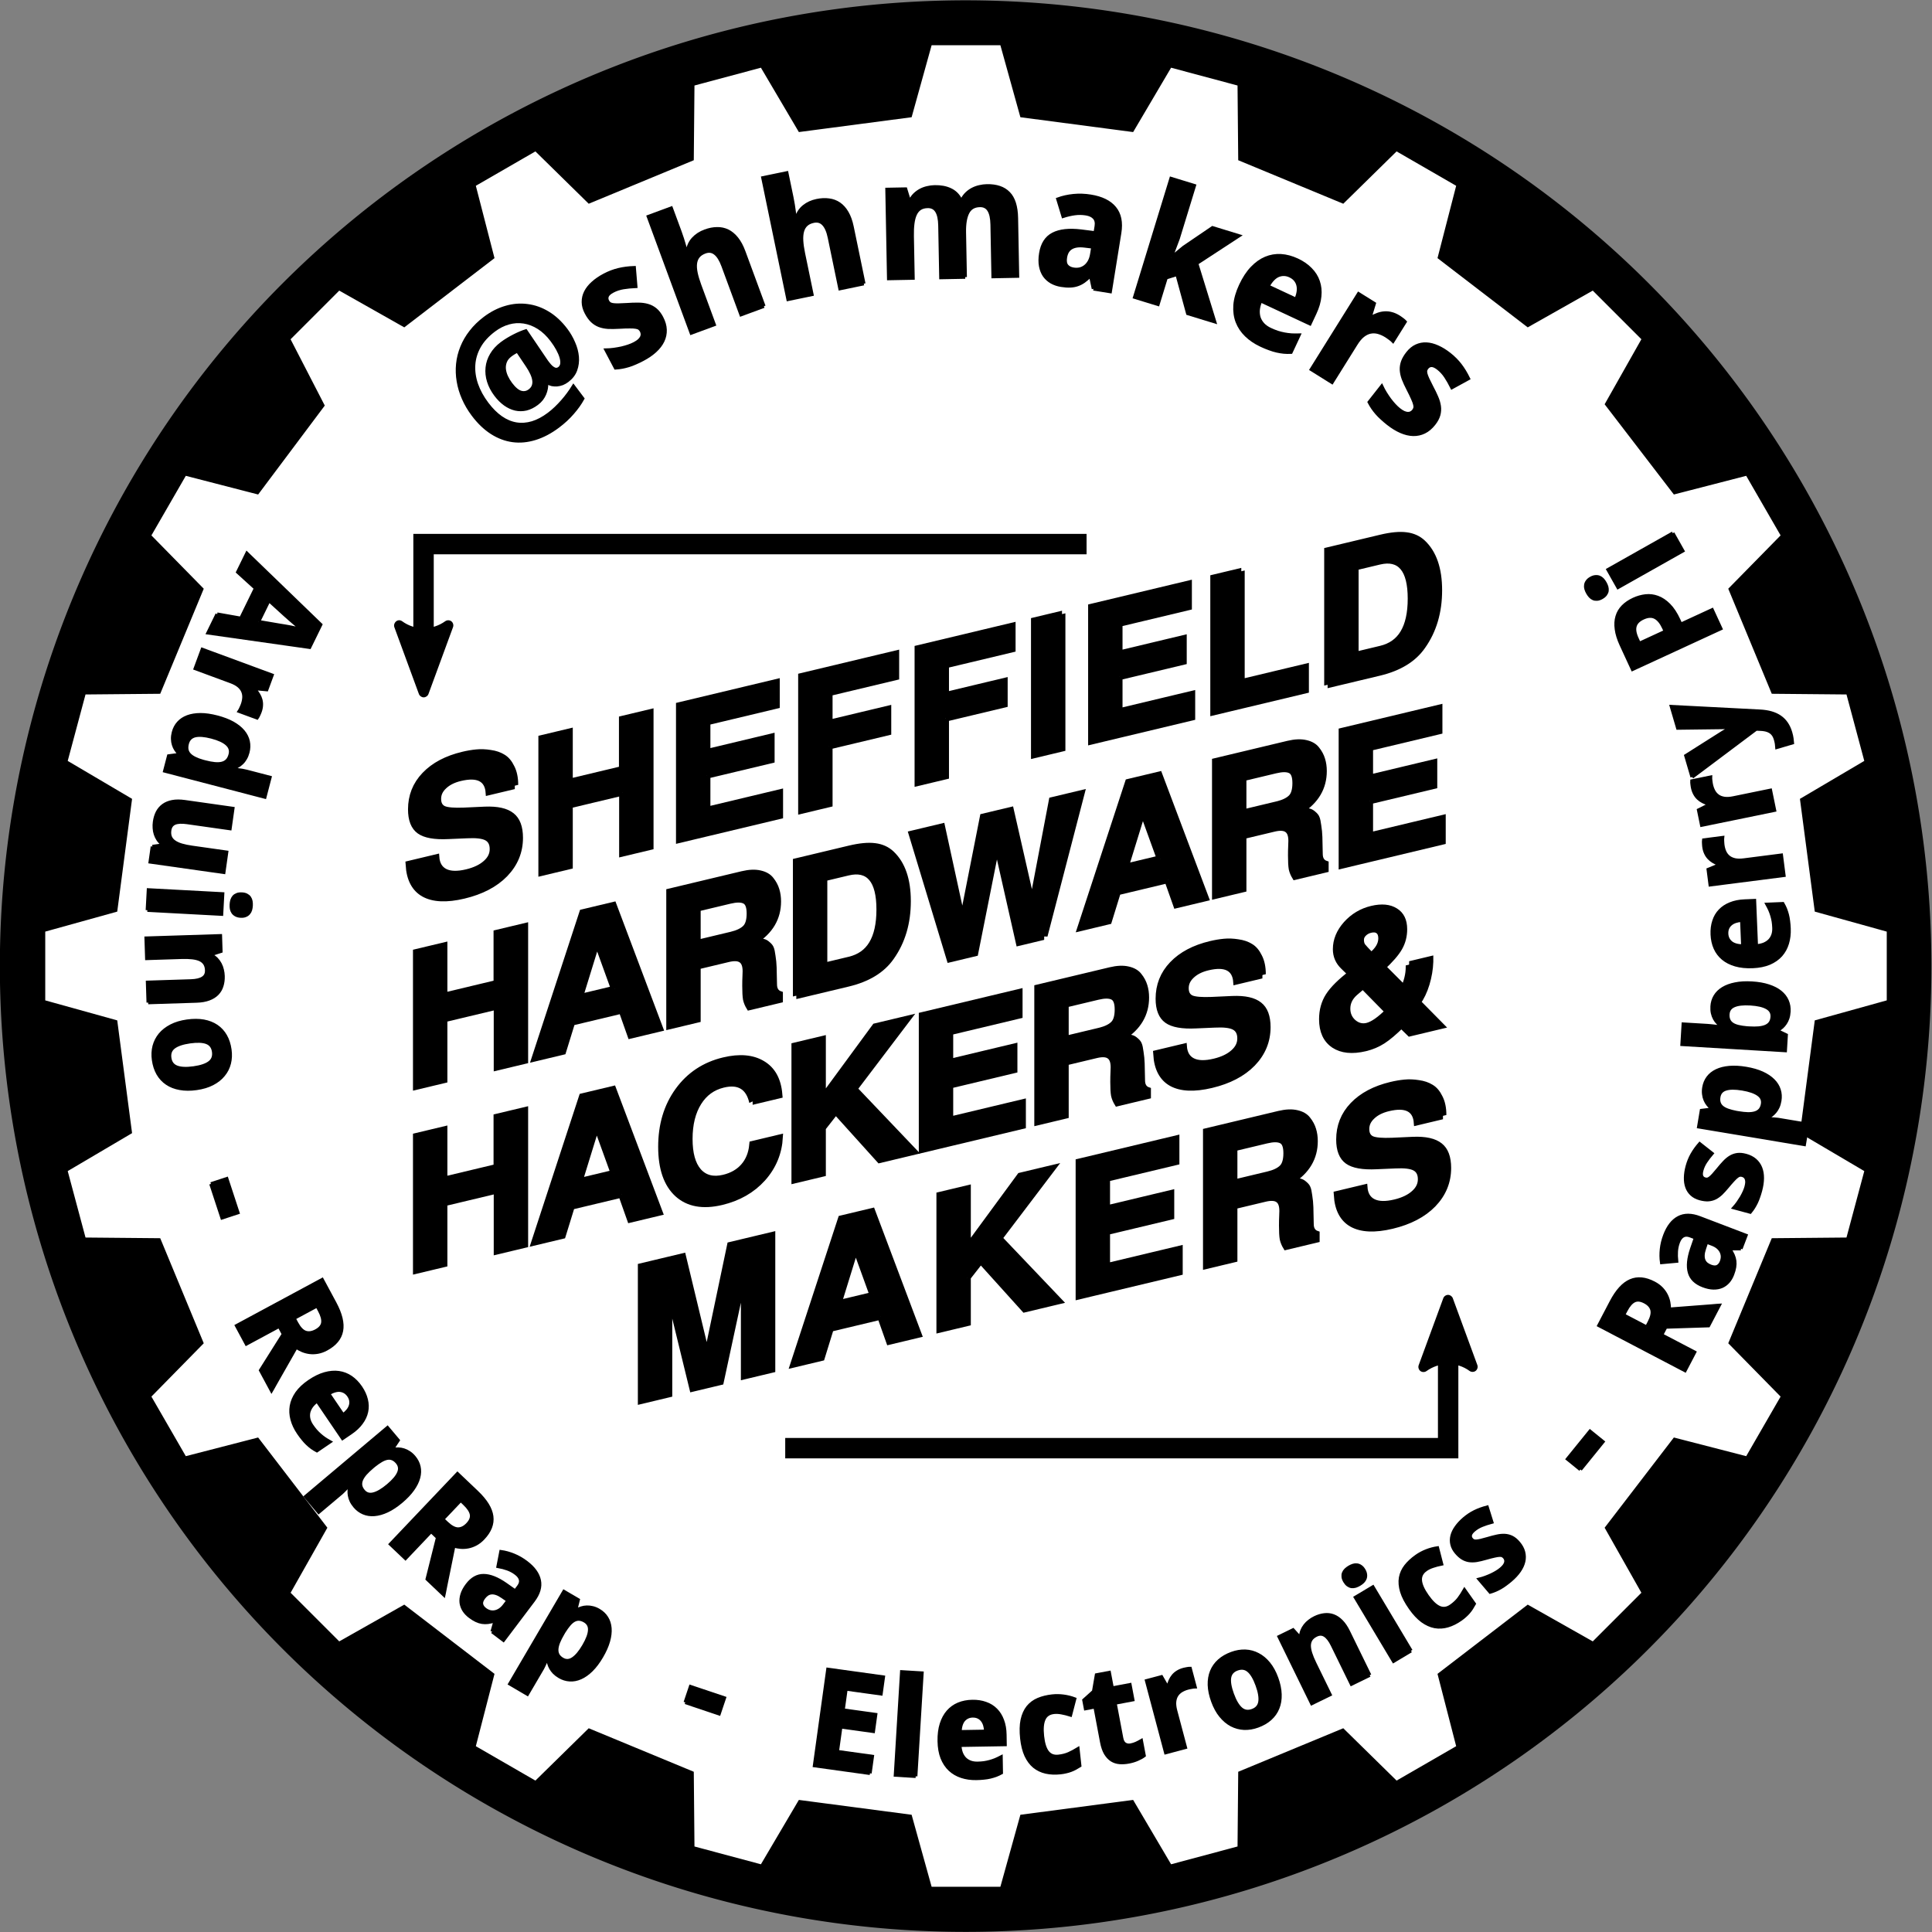 <?xml version="1.0" encoding="UTF-8" standalone="no"?>
<!-- Created with Inkscape (http://www.inkscape.org/) -->

<svg
   xmlns:dc="http://purl.org/dc/elements/1.1/"
   xmlns:cc="http://creativecommons.org/ns#"
   xmlns:rdf="http://www.w3.org/1999/02/22-rdf-syntax-ns#"
   xmlns:svg="http://www.w3.org/2000/svg"
   xmlns="http://www.w3.org/2000/svg"
   xmlns:sodipodi="http://sodipodi.sourceforge.net/DTD/sodipodi-0.dtd"
   xmlns:inkscape="http://www.inkscape.org/namespaces/inkscape"
   width="567.938"
   height="567.938"
   id="svg2"
   version="1.1"
   inkscape:version="0.48.4 r9939"
   sodipodi:docname="Logo_B_new_SHH.svg"
   inkscape:export-filename="/Users/aaron/Desktop/SHHM Logo/SHHM Logo.png"
   inkscape:export-xdpi="89.647064"
   inkscape:export-ydpi="89.647064">
  <rect width="100%" height="100%" fill="#808080" stroke="none"/>
  <sodipodi:namedview
     id="base"
     pagecolor="#ffffff"
     bordercolor="#666666"
     borderopacity="1.0"
     inkscape:pageopacity="0.0"
     inkscape:pageshadow="2"
     inkscape:zoom="1.0124345"
     inkscape:cx="180.25858"
     inkscape:cy="283.969"
     inkscape:document-units="mm"
     inkscape:current-layer="g7400"
     showgrid="false"
     units="mm"
     inkscape:window-width="1252"
     inkscape:window-height="784"
     inkscape:window-x="0"
     inkscape:window-y="31"
     inkscape:window-maximized="0"
     inkscape:snap-global="true"
     fit-margin-top="0"
     fit-margin-left="0"
     fit-margin-right="0"
     fit-margin-bottom="0"
     showguides="true"
     inkscape:guide-bbox="true">
    <inkscape:grid
       originy="-207.858mm"
       originx="-40.95mm"
       spacingy="1mm"
       spacingx="1mm"
       units="mm"
       snapvisiblegridlinesonly="true"
       enabled="true"
       visible="true"
       empspacing="5"
       id="grid2985"
       type="xygrid" />
  </sodipodi:namedview>
  <defs
     id="defs4">
    <marker
       inkscape:stockid="Arrow2Sstart"
       orient="auto"
       refY="0"
       refX="0"
       id="Arrow2Sstart"
       style="overflow:visible">
      <path
         id="path3871"
         style="fill-rule:evenodd;stroke-width:0.625;stroke-linejoin:round"
         d="M 8.719,4.034 -2.207,0.016 8.719,-4.002 c -1.745,2.372 -1.735,5.617 -6e-7,8.035 z"
         transform="matrix(0.3,0,0,0.3,-0.69,0)"
         inkscape:connector-curvature="0" />
    </marker>
    <marker
       inkscape:stockid="Arrow2Mstart"
       orient="auto"
       refY="0"
       refX="0"
       id="Arrow2Mstart"
       style="overflow:visible">
      <path
         id="path3865"
         style="fill-rule:evenodd;stroke-width:0.625;stroke-linejoin:round"
         d="M 8.719,4.034 -2.207,0.016 8.719,-4.002 c -1.745,2.372 -1.735,5.617 -6e-7,8.035 z"
         transform="scale(0.6,0.6)"
         inkscape:connector-curvature="0" />
    </marker>
    <marker
       inkscape:stockid="Arrow1Lstart"
       orient="auto"
       refY="0"
       refX="0"
       id="Arrow1Lstart"
       style="overflow:visible">
      <path
         id="path3841"
         d="M 0,0 5,-5 -12.5,0 5,5 0,0 z"
         style="fill-rule:evenodd;stroke:#000000;stroke-width:1pt"
         transform="matrix(0.8,0,0,0.8,10,0)"
         inkscape:connector-curvature="0" />
    </marker>
  </defs>
  <g
     transform="translate(-145.098,252.079)"
     id="layer1"
     inkscape:groupmode="layer"
     inkscape:label="Layer 1"
     style="display:inline">
    <g
       id="g7400">
      <g
         inkscape:label="Gear24"
         transform="translate(-55.929,339.414)"
         id="g3065" />
      <g
         id="g7207" />
      <flowRoot
         style="font-size:40px;font-style:normal;font-variant:normal;font-weight:normal;font-stretch:normal;line-height:125%;letter-spacing:-1.67px;word-spacing:0px;fill:#000000;fill-opacity:1;stroke:none;font-family:Droid Sans;-inkscape-font-specification:Droid Sans"
         id="flowRoot7879"
         xml:space="preserve"><flowRegion
           id="flowRegion7881"><rect
             y="196.846"
             x="-365.759"
             height="124.04"
             width="170.158"
             id="rect7883" /></flowRegion><flowPara
           id="flowPara7885" /></flowRoot>      <path
         transform="matrix(1.052,0.186,-0.186,1.052,104.791,-417.49)"
         d="m 637.795,361.417 a 265.748,265.748 0 1 1 -531.496,0 265.748,265.748 0 1 1 531.496,0 z"
         sodipodi:ry="265.74802"
         sodipodi:rx="265.74802"
         sodipodi:cy="361.4173"
         sodipodi:cx="372.04724"
         id="path4074"
         style="fill:#000000;fill-opacity:1;stroke:none"
         sodipodi:type="arc" />
      <g
         style="fill:#0000ff"
         id="g7736"
         transform="matrix(4.372,0,0,4.372,404.55,58.523)"
         inkscape:label="Gear24">
        <g
           style="fill:#800000"
           inkscape:label="Gear24"
           transform="translate(5.608,-6.092)"
           id="g7821">
          <path
             sodipodi:nodetypes="ccccccccccccccccccccccccccccccccccccccccccccccccccccccccccccccccccccccccccccccccccccccccccccccccc"
             inkscape:connector-curvature="0"
             style="fill:#ffffff;stroke:#000000;stroke-width:0.229"
             d="m 57.173,-3.747 4.851,1.348 0,4.798 -4.851,1.348 -0.978,7.431 4.337,2.557 -1.242,4.636 -5.035,0.046 -2.868,6.924 3.527,3.593 -2.399,4.156 -4.875,-1.258 -4.563,5.946 2.477,4.383 -3.393,3.393 -4.383,-2.477 -5.946,4.563 1.258,4.875 -4.156,2.399 -3.593,-3.527 -6.924,2.868 -0.046,5.035 -4.636,1.242 -2.557,-4.337 -7.431,0.978 -1.348,4.851 -4.798,0 -1.348,-4.851 -7.431,-0.978 -2.557,4.337 -4.636,-1.242 -0.046,-5.035 -6.924,-2.868 -3.593,3.527 -4.156,-2.399 1.258,-4.875 -5.946,-4.563 -4.383,2.477 -3.393,-3.393 2.477,-4.383 -4.563,-5.946 -4.875,1.258 -2.399,-4.156 3.527,-3.593 -2.868,-6.924 -5.035,-0.046 -1.242,-4.636 4.337,-2.557 -0.978,-7.431 -4.851,-1.348 0,-4.798 4.851,-1.348 0.978,-7.431 -4.337,-2.557 1.242,-4.636 5.035,-0.046 2.868,-6.924 -3.527,-3.593 2.399,-4.156 4.875,1.258 4.391,-5.861 -2.305,-4.468 3.393,-3.393 4.383,2.477 5.946,-4.563 -1.258,-4.875 4.156,-2.399 3.593,3.527 6.924,-2.868 0.046,-5.035 4.636,-1.242 2.557,4.337 7.431,-0.978 1.348,-4.851 4.798,0 1.348,4.851 7.431,0.978 2.557,-4.337 4.636,1.242 0.046,5.035 6.924,2.868 3.593,-3.527 4.156,2.399 -1.258,4.875 5.946,4.563 4.383,-2.477 3.393,3.393 -2.477,4.383 4.563,5.946 4.875,-1.258 2.399,4.156 -3.527,3.593 2.868,6.924 5.035,0.046 1.242,4.636 -4.337,2.557 z"
             id="path7823" />
        </g>
      </g>
      <g
         transform="translate(57.02,-329.528)"
         style="font-size:48px;font-style:normal;font-variant:normal;font-weight:normal;font-stretch:normal;line-height:125%;letter-spacing:0px;word-spacing:0px;fill:#ffff00;fill-opacity:1;stroke:none;font-family:Droid Sans Armenian;-inkscape-font-specification:Droid Sans Armenian"
         id="text3019">
        <path
           d="m 254.461,174.41 c 0.893,1.186 1.633,2.467 2.221,3.844 0.6,1.368 0.96,2.729 1.082,4.085 0.112,1.344 -0.052,2.631 -0.493,3.864 -0.438,1.21 -1.244,2.257 -2.417,3.141 -0.474,0.357 -0.966,0.64 -1.475,0.847 -0.506,0.185 -1.013,0.304 -1.523,0.355 -0.519,0.039 -1.017,0.013 -1.495,-0.076 -0.475,-0.111 -0.913,-0.29 -1.314,-0.536 l -0.281,0.212 c -0.002,0.491 -0.046,1.003 -0.133,1.538 -0.096,0.522 -0.253,1.041 -0.47,1.557 -0.218,0.516 -0.512,1.021 -0.883,1.516 -0.368,0.473 -0.826,0.916 -1.375,1.329 -1.036,0.78 -2.091,1.301 -3.165,1.563 -1.071,0.24 -2.126,0.242 -3.164,0.007 -1.047,-0.248 -2.058,-0.719 -3.031,-1.414 -0.983,-0.707 -1.892,-1.616 -2.729,-2.727 -0.968,-1.285 -1.663,-2.611 -2.085,-3.975 -0.422,-1.365 -0.562,-2.707 -0.421,-4.026 0.132,-1.331 0.555,-2.6 1.272,-3.804 0.707,-1.217 1.703,-2.31 2.988,-3.278 0.562,-0.423 1.165,-0.829 1.812,-1.218 0.646,-0.389 1.281,-0.74 1.906,-1.054 0.637,-0.323 1.246,-0.606 1.826,-0.848 0.581,-0.242 1.093,-0.432 1.536,-0.57 l 5.516,8.14 c 0.182,0.293 0.371,0.571 0.569,0.833 0.197,0.262 0.324,0.431 0.381,0.505 0.395,0.524 0.757,0.927 1.085,1.207 0.341,0.271 0.649,0.46 0.925,0.565 0.278,0.084 0.527,0.102 0.745,0.055 0.231,-0.057 0.44,-0.156 0.627,-0.297 0.437,-0.329 0.691,-0.784 0.761,-1.366 0.071,-0.581 -0.004,-1.239 -0.224,-1.973 -0.22,-0.734 -0.561,-1.524 -1.022,-2.37 -0.471,-0.858 -1.03,-1.718 -1.679,-2.579 -1.203,-1.597 -2.512,-2.842 -3.927,-3.732 -1.414,-0.891 -2.87,-1.447 -4.368,-1.669 -1.485,-0.231 -2.977,-0.134 -4.476,0.291 -1.499,0.425 -2.929,1.15 -4.289,2.175 -1.909,1.438 -3.355,3.026 -4.335,4.762 -0.968,1.727 -1.513,3.536 -1.634,5.427 -0.118,1.869 0.155,3.776 0.818,5.722 0.676,1.936 1.714,3.834 3.115,5.693 1.297,1.722 2.667,3.087 4.11,4.093 1.433,0.994 2.924,1.622 4.471,1.884 1.538,0.25 3.116,0.137 4.734,-0.338 1.608,-0.488 3.236,-1.352 4.884,-2.593 0.699,-0.526 1.384,-1.111 2.054,-1.753 0.671,-0.642 1.311,-1.311 1.922,-2.006 0.624,-0.704 1.205,-1.426 1.744,-2.165 0.552,-0.748 1.052,-1.487 1.5,-2.216 l 2.708,3.594 c -0.778,1.408 -1.772,2.802 -2.982,4.183 -1.188,1.384 -2.593,2.687 -4.215,3.909 -2.259,1.702 -4.525,2.9 -6.799,3.596 -2.252,0.698 -4.445,0.903 -6.58,0.614 -2.135,-0.289 -4.185,-1.063 -6.15,-2.321 -1.975,-1.271 -3.799,-3.017 -5.472,-5.239 -1.166,-1.548 -2.111,-3.153 -2.837,-4.818 -0.735,-1.677 -1.24,-3.36 -1.515,-5.05 -0.285,-1.703 -0.343,-3.39 -0.175,-5.062 0.171,-1.694 0.581,-3.332 1.227,-4.915 0.637,-1.595 1.52,-3.111 2.648,-4.548 1.119,-1.449 2.483,-2.78 4.093,-3.993 1.972,-1.485 4.028,-2.535 6.167,-3.149 2.13,-0.626 4.241,-0.798 6.332,-0.515 2.094,0.261 4.113,0.98 6.056,2.158 1.943,1.177 3.709,2.82 5.298,4.93 m -16.246,15.906 c 1.053,1.398 2.052,2.23 2.996,2.497 0.935,0.254 1.795,0.085 2.582,-0.507 0.524,-0.395 0.884,-0.852 1.08,-1.371 0.199,-0.541 0.252,-1.119 0.16,-1.735 -0.089,-0.637 -0.301,-1.309 -0.637,-2.014 -0.333,-0.727 -0.767,-1.486 -1.303,-2.275 l -2.892,-4.306 c -0.297,0.126 -0.628,0.297 -0.993,0.513 -0.365,0.216 -0.722,0.456 -1.072,0.719 -0.736,0.555 -1.243,1.181 -1.52,1.878 -0.277,0.697 -0.385,1.424 -0.324,2.18 0.073,0.747 0.284,1.507 0.633,2.281 0.352,0.752 0.781,1.466 1.289,2.139"
           style="font-size:48px;fill:#000000;stroke:#000000"
           id="path3183"
           inkscape:connector-curvature="0" />
        <path
           d="m 282.574,170.837 c 0.642,1.216 0.982,2.397 1.021,3.542 0.039,1.145 -0.189,2.237 -0.683,3.276 -0.495,1.038 -1.242,2.016 -2.242,2.932 -1,0.917 -2.219,1.754 -3.656,2.512 -0.76,0.401 -1.479,0.745 -2.158,1.033 -0.671,0.301 -1.326,0.55 -1.965,0.745 -0.639,0.196 -1.271,0.353 -1.898,0.471 -0.626,0.119 -1.282,0.199 -1.966,0.242 l -2.756,-5.224 c 0.734,-0.016 1.48,-0.074 2.24,-0.175 0.773,-0.108 1.525,-0.24 2.256,-0.395 0.723,-0.17 1.407,-0.363 2.053,-0.58 0.659,-0.224 1.244,-0.471 1.756,-0.741 0.567,-0.299 1.025,-0.603 1.374,-0.911 0.342,-0.322 0.591,-0.638 0.745,-0.949 0.16,-0.332 0.23,-0.652 0.21,-0.959 -0.014,-0.328 -0.098,-0.637 -0.251,-0.928 -0.153,-0.29 -0.336,-0.52 -0.55,-0.69 -0.207,-0.191 -0.535,-0.327 -0.984,-0.408 -0.456,-0.095 -1.079,-0.137 -1.869,-0.127 -0.783,-0.011 -1.817,0.022 -3.101,0.099 -1.249,0.076 -2.364,0.09 -3.344,0.042 -0.973,-0.07 -1.847,-0.253 -2.623,-0.551 -0.762,-0.305 -1.446,-0.748 -2.052,-1.329 -0.614,-0.595 -1.18,-1.383 -1.698,-2.364 -0.569,-1.078 -0.857,-2.127 -0.866,-3.147 -0.016,-1.034 0.214,-2.021 0.69,-2.961 0.476,-0.94 1.176,-1.822 2.102,-2.646 0.932,-0.845 2.055,-1.614 3.367,-2.307 1.382,-0.729 2.779,-1.263 4.19,-1.601 1.411,-0.338 2.941,-0.536 4.59,-0.593 l 0.455,5.484 c -1.313,0.057 -2.53,0.178 -3.651,0.363 -1.121,0.185 -2.159,0.53 -3.112,1.033 -0.857,0.452 -1.398,0.932 -1.625,1.44 -0.213,0.501 -0.181,1.014 0.097,1.539 0.146,0.276 0.325,0.5 0.539,0.67 0.206,0.156 0.516,0.275 0.93,0.357 0.407,0.068 0.946,0.102 1.617,0.101 0.664,-0.015 1.519,-0.051 2.566,-0.109 1.207,-0.089 2.318,-0.128 3.331,-0.115 1.006,-10e-4 1.935,0.118 2.786,0.358 0.851,0.24 1.618,0.639 2.301,1.197 0.683,0.558 1.295,1.349 1.834,2.371"
           style="font-size:48px;fill:#000000;stroke:#000000"
           id="path3185"
           inkscape:connector-curvature="0" />
        <path
           d="m 312.632,167.464 -6.707,2.473 -5.295,-14.359 c -0.654,-1.774 -1.422,-2.998 -2.303,-3.672 -0.872,-0.694 -1.88,-0.83 -3.023,-0.409 -0.865,0.319 -1.526,0.763 -1.982,1.331 -0.457,0.568 -0.734,1.262 -0.832,2.08 -0.098,0.819 -0.033,1.761 0.193,2.827 0.226,1.066 0.58,2.251 1.061,3.555 l 4.265,11.567 -6.707,2.473 -12.618,-34.216 6.707,-2.473 2.571,6.971 c 0.227,0.616 0.453,1.274 0.678,1.973 0.219,0.685 0.412,1.322 0.579,1.91 0.19,0.696 0.382,1.375 0.576,2.036 l 0.352,-0.13 c 0.248,-1.54 0.826,-2.794 1.735,-3.762 0.903,-0.983 2.059,-1.733 3.466,-2.252 1.217,-0.449 2.381,-0.678 3.493,-0.689 1.121,-0.03 2.169,0.191 3.143,0.665 0.974,0.474 1.862,1.212 2.665,2.215 0.797,0.988 1.488,2.274 2.072,3.857 l 5.912,16.031"
           style="font-size:48px;fill:#000000;stroke:#000000"
           id="path3187"
           inkscape:connector-curvature="0" />
        <path
           d="m 342.007,160.834 -7,1.449 -3.103,-14.987 c -0.383,-1.851 -0.961,-3.176 -1.732,-3.973 -0.759,-0.816 -1.736,-1.101 -2.929,-0.854 -0.903,0.187 -1.622,0.527 -2.158,1.021 -0.536,0.494 -0.913,1.139 -1.131,1.934 -0.218,0.795 -0.295,1.736 -0.229,2.824 0.066,1.087 0.239,2.312 0.521,3.674 l 2.5,12.072 -7,1.449 -7.394,-35.711 7,-1.449 1.506,7.275 c 0.133,0.643 0.259,1.327 0.377,2.052 0.115,0.71 0.212,1.368 0.289,1.975 0.085,0.717 0.174,1.416 0.267,2.099 l 0.367,-0.076 c 0.474,-1.486 1.232,-2.641 2.275,-3.463 1.039,-0.837 2.293,-1.408 3.762,-1.712 1.27,-0.263 2.455,-0.317 3.557,-0.162 1.113,0.137 2.116,0.511 3.009,1.124 0.893,0.613 1.662,1.475 2.307,2.586 0.642,1.096 1.134,2.47 1.476,4.122 l 3.464,16.731"
           style="font-size:48px;fill:#000000;stroke:#000000"
           id="path3189"
           inkscape:connector-curvature="0" />
        <path
           d="m 371.817,158.905 -7.147,0.135 -0.289,-15.302 c -0.036,-1.89 -0.344,-3.299 -0.924,-4.226 -0.58,-0.942 -1.472,-1.402 -2.675,-1.379 -0.906,0.017 -1.66,0.219 -2.262,0.605 -0.587,0.386 -1.053,0.95 -1.398,1.691 -0.345,0.741 -0.586,1.652 -0.722,2.733 -0.136,1.081 -0.191,2.317 -0.164,3.707 l 0.233,12.326 -7.147,0.135 -0.495,-26.198 5.46,-0.103 1.024,3.333 0.398,-0.008 c 0.362,-0.679 0.797,-1.265 1.303,-1.759 0.522,-0.494 1.093,-0.904 1.712,-1.228 0.619,-0.324 1.279,-0.563 1.979,-0.717 0.7,-0.169 1.409,-0.261 2.128,-0.275 1.797,-0.034 3.326,0.25 4.587,0.851 1.277,0.585 2.264,1.536 2.961,2.851 l 0.586,-0.011 c 0.362,-0.679 0.804,-1.265 1.326,-1.76 0.522,-0.494 1.1,-0.904 1.735,-1.228 0.635,-0.325 1.302,-0.564 2.002,-0.718 0.716,-0.17 1.433,-0.261 2.151,-0.275 2.812,-0.053 4.943,0.672 6.394,2.177 1.466,1.488 2.23,3.912 2.294,7.271 l 0.322,17.083 -7.171,0.135 -0.289,-15.302 c -0.036,-1.89 -0.344,-3.299 -0.924,-4.226 -0.58,-0.942 -1.472,-1.402 -2.675,-1.379 -1.703,0.032 -2.901,0.735 -3.594,2.107 -0.693,1.357 -1.016,3.293 -0.969,5.808 l 0.248,13.146"
           style="font-size:48px;fill:#000000;stroke:#000000"
           id="path3191"
           inkscape:connector-curvature="0" />
        <path
           d="m 409.512,162.355 -0.798,-3.737 -0.208,-0.034 c -0.621,0.612 -1.227,1.132 -1.818,1.559 -0.589,0.412 -1.21,0.731 -1.864,0.958 -0.654,0.227 -1.371,0.357 -2.152,0.389 -0.765,0.035 -1.642,-0.027 -2.629,-0.186 -1.049,-0.169 -1.995,-0.488 -2.837,-0.956 -0.84,-0.484 -1.538,-1.11 -2.095,-1.881 -0.539,-0.783 -0.911,-1.714 -1.117,-2.791 -0.204,-1.093 -0.192,-2.342 0.034,-3.745 0.443,-2.746 1.647,-4.625 3.615,-5.637 1.97,-1.028 4.717,-1.329 8.241,-0.903 l 4.141,0.525 0.313,-1.944 c 0.172,-1.064 -0.01,-1.901 -0.545,-2.509 -0.535,-0.608 -1.358,-1.002 -2.469,-1.181 -1.111,-0.179 -2.224,-0.192 -3.341,-0.04 -1.101,0.155 -2.227,0.417 -3.379,0.785 l -1.537,-5.043 c 1.413,-0.516 2.939,-0.856 4.58,-1.019 1.641,-0.163 3.325,-0.105 5.052,0.173 3.224,0.52 5.57,1.673 7.039,3.461 1.484,1.79 1.977,4.228 1.48,7.313 l -2.778,17.238 -4.929,-0.794 m -0.151,-12.322 -2.352,-0.284 c -0.946,-0.121 -1.76,-0.125 -2.443,-0.014 -0.683,0.112 -1.254,0.32 -1.715,0.626 -0.443,0.293 -0.798,0.679 -1.065,1.158 -0.249,0.466 -0.424,1.008 -0.523,1.625 -0.174,1.08 -0.036,1.893 0.414,2.441 0.452,0.532 1.103,0.866 1.951,1.003 0.648,0.104 1.267,0.093 1.857,-0.033 0.593,-0.142 1.124,-0.396 1.595,-0.764 0.489,-0.38 0.9,-0.868 1.233,-1.463 0.336,-0.611 0.571,-1.332 0.705,-2.165 l 0.343,-2.129"
           style="font-size:48px;fill:#000000;stroke:#000000"
           id="path3193"
           inkscape:connector-curvature="0" />
        <path
           d="m 432.381,153.195 3.678,-3.04 8.453,-5.743 7.708,2.364 -12.385,8.092 5.286,17.139 -7.888,-2.418 -3.141,-11.504 -3.23,1.02 -2.391,7.798 -6.834,-2.096 10.691,-34.867 6.834,2.096 -4.768,15.551 -2.104,5.582 0.09,0.028"
           style="font-size:48px;fill:#000000;stroke:#000000"
           id="path3195"
           inkscape:connector-curvature="0" />
        <path
           d="m 467.301,158.523 c -1.147,-0.536 -2.291,-0.578 -3.432,-0.129 -1.127,0.457 -2.151,1.522 -3.071,3.196 l 8.261,3.858 c 0.323,-0.729 0.542,-1.437 0.656,-2.125 0.114,-0.688 0.104,-1.331 -0.03,-1.928 -0.128,-0.612 -0.388,-1.164 -0.778,-1.657 -0.391,-0.493 -0.926,-0.898 -1.605,-1.215 m -8.515,20.391 c -1.699,-0.793 -3.147,-1.772 -4.346,-2.935 -1.198,-1.163 -2.083,-2.482 -2.654,-3.956 -0.564,-1.488 -0.782,-3.125 -0.655,-4.911 0.148,-1.793 0.701,-3.717 1.66,-5.769 0.972,-2.081 2.084,-3.778 3.335,-5.09 1.251,-1.313 2.585,-2.267 4.002,-2.864 1.438,-0.605 2.937,-0.861 4.499,-0.77 1.575,0.098 3.17,0.524 4.784,1.277 1.571,0.734 2.875,1.636 3.91,2.706 1.056,1.062 1.808,2.259 2.256,3.589 0.462,1.337 0.613,2.787 0.452,4.35 -0.14,1.556 -0.614,3.197 -1.42,4.924 l -1.468,3.143 -14.482,-6.764 c -0.395,0.919 -0.637,1.806 -0.726,2.662 -0.068,0.848 0.012,1.635 0.241,2.363 0.25,0.72 0.645,1.37 1.184,1.95 0.554,0.586 1.263,1.081 2.126,1.485 0.722,0.337 1.418,0.619 2.088,0.846 0.691,0.219 1.377,0.393 2.059,0.522 0.681,0.129 1.372,0.218 2.073,0.27 0.707,0.037 1.445,0.045 2.213,0.025 l -2.341,5.012 c -0.705,0.033 -1.398,0.02 -2.077,-0.039 -0.659,-0.066 -1.34,-0.177 -2.043,-0.333 -0.703,-0.156 -1.436,-0.378 -2.199,-0.665 -0.769,-0.273 -1.593,-0.615 -2.47,-1.025"
           style="font-size:48px;fill:#000000;stroke:#000000"
           id="path3197"
           inkscape:connector-curvature="0" />
        <path
           d="m 499.307,170.64 c 0.159,0.099 0.327,0.214 0.504,0.343 0.199,0.124 0.376,0.253 0.532,0.387 0.177,0.129 0.33,0.252 0.46,0.37 0.151,0.113 0.258,0.207 0.321,0.283 l -3.551,5.686 c -0.089,-0.093 -0.219,-0.21 -0.388,-0.353 -0.169,-0.142 -0.355,-0.286 -0.559,-0.432 -0.182,-0.151 -0.373,-0.288 -0.572,-0.412 -0.191,-0.137 -0.352,-0.247 -0.485,-0.33 -0.782,-0.488 -1.566,-0.84 -2.353,-1.055 -0.774,-0.207 -1.54,-0.234 -2.298,-0.081 -0.737,0.148 -1.466,0.503 -2.186,1.067 -0.699,0.558 -1.375,1.361 -2.029,2.408 l -7.064,11.311 -6.063,-3.786 13.88,-22.225 4.592,2.868 -1.191,3.898 0.298,0.186 c 0.674,-0.371 1.341,-0.673 2.002,-0.905 0.661,-0.232 1.316,-0.366 1.965,-0.403 0.671,-0.042 1.345,0.029 2.022,0.213 0.699,0.179 1.42,0.5 2.162,0.963"
           style="font-size:48px;fill:#000000;stroke:#000000"
           id="path3199"
           inkscape:connector-curvature="0" />
        <path
           d="m 509.579,202.058 c -0.851,1.08 -1.792,1.871 -2.822,2.371 -1.031,0.501 -2.121,0.736 -3.271,0.706 -1.15,-0.03 -2.346,-0.317 -3.59,-0.859 -1.244,-0.542 -2.504,-1.316 -3.781,-2.321 -0.675,-0.532 -1.282,-1.049 -1.82,-1.553 -0.548,-0.491 -1.041,-0.989 -1.479,-1.493 -0.438,-0.504 -0.839,-1.019 -1.201,-1.543 -0.363,-0.524 -0.703,-1.09 -1.02,-1.698 l 3.654,-4.64 c 0.313,0.664 0.669,1.322 1.069,1.976 0.413,0.663 0.838,1.297 1.277,1.901 0.449,0.592 0.903,1.139 1.363,1.641 0.472,0.511 0.936,0.946 1.39,1.304 0.503,0.396 0.967,0.692 1.39,0.886 0.433,0.182 0.823,0.28 1.17,0.295 0.369,0.012 0.689,-0.054 0.961,-0.198 0.294,-0.146 0.543,-0.348 0.746,-0.606 0.203,-0.258 0.339,-0.519 0.408,-0.783 0.091,-0.267 0.082,-0.622 -0.026,-1.065 -0.099,-0.456 -0.313,-1.042 -0.643,-1.759 -0.308,-0.72 -0.758,-1.651 -1.35,-2.794 -0.577,-1.111 -1.042,-2.124 -1.396,-3.039 -0.332,-0.917 -0.519,-1.791 -0.562,-2.62 -0.031,-0.82 0.096,-1.625 0.381,-2.415 0.294,-0.803 0.784,-1.64 1.471,-2.511 0.754,-0.957 1.596,-1.647 2.525,-2.069 0.939,-0.434 1.934,-0.625 2.986,-0.572 1.052,0.053 2.143,0.335 3.272,0.846 1.151,0.509 2.309,1.222 3.475,2.141 1.227,0.967 2.282,2.026 3.165,3.179 0.882,1.152 1.684,2.47 2.406,3.953 l -4.826,2.643 c -0.585,-1.177 -1.19,-2.24 -1.814,-3.189 -0.625,-0.949 -1.36,-1.758 -2.207,-2.425 -0.761,-0.599 -1.42,-0.899 -1.976,-0.9 -0.544,0.009 -1,0.247 -1.367,0.713 -0.193,0.246 -0.324,0.5 -0.393,0.764 -0.059,0.252 -0.042,0.584 0.051,0.995 0.103,0.399 0.291,0.906 0.564,1.518 0.283,0.601 0.663,1.368 1.141,2.301 0.572,1.067 1.058,2.066 1.458,2.998 0.41,0.919 0.678,1.817 0.804,2.692 0.126,0.875 0.073,1.738 -0.16,2.589 -0.233,0.851 -0.707,1.731 -1.422,2.639"
           style="font-size:48px;fill:#000000;stroke:#000000"
           id="path3201"
           inkscape:connector-curvature="0" />
      </g>
      <g
         transform="translate(57.02,-329.528)"
         style="font-size:50px;font-style:normal;font-variant:normal;font-weight:normal;font-stretch:normal;text-align:start;line-height:125%;letter-spacing:2px;word-spacing:0px;text-anchor:start;fill:#ffff00;fill-opacity:1;stroke:none;font-family:Droid Sans;-inkscape-font-specification:Droid Sans"
         id="text3098">
        <path
           d="m 151.925,257.989 6.963,1.234 4.327,-8.842 -5.238,-4.76 2.687,-5.491 21.674,20.937 -3.254,6.649 -29.848,-4.236 2.687,-5.491 m 12.143,2.203 6.421,1.099 c 0.245,0.033 0.641,0.096 1.19,0.191 0.548,0.094 1.149,0.2 1.802,0.317 0.659,0.134 1.315,0.274 1.969,0.42 0.653,0.146 1.199,0.29 1.637,0.432 -0.234,-0.173 -0.507,-0.386 -0.818,-0.639 -0.317,-0.242 -0.648,-0.513 -0.994,-0.813 -0.34,-0.282 -0.683,-0.574 -1.029,-0.873 -0.346,-0.3 -0.672,-0.582 -0.977,-0.848 -0.305,-0.265 -0.572,-0.505 -0.801,-0.718 -0.235,-0.202 -0.408,-0.352 -0.519,-0.45 l -4.815,-4.379 -3.065,6.263"
           style="fill:#000000;font-family:Droid Sans Armenian;-inkscape-font-specification:Droid Sans Armenian Bold;stroke:#000000"
           id="path3204"
           inkscape:connector-curvature="0" />
        <path
           d="m 164.478,286.755 c -0.054,0.147 -0.119,0.303 -0.194,0.47 -0.068,0.183 -0.143,0.35 -0.226,0.5 -0.075,0.166 -0.15,0.312 -0.224,0.438 -0.066,0.142 -0.125,0.245 -0.177,0.31 l -5.24,-1.934 c 0.06,-0.089 0.135,-0.214 0.222,-0.376 0.087,-0.162 0.173,-0.338 0.258,-0.529 0.092,-0.174 0.172,-0.353 0.24,-0.536 0.08,-0.179 0.142,-0.329 0.187,-0.451 0.266,-0.721 0.42,-1.42 0.462,-2.099 0.038,-0.666 -0.07,-1.296 -0.323,-1.889 -0.245,-0.576 -0.659,-1.111 -1.24,-1.603 -0.574,-0.476 -1.343,-0.891 -2.308,-1.248 l -10.426,-3.848 2.063,-5.588 20.485,7.561 -1.562,4.233 -3.383,-0.312 -0.101,0.275 c 0.417,0.487 0.776,0.98 1.077,1.48 0.301,0.5 0.522,1.012 0.662,1.535 0.148,0.54 0.204,1.102 0.169,1.686 -0.027,0.601 -0.167,1.243 -0.42,1.927"
           style="fill:#000000;font-family:Droid Sans Armenian;-inkscape-font-specification:Droid Sans Armenian Bold;stroke:#000000"
           id="path3206"
           inkscape:connector-curvature="0" />
        <path
           d="m 139.073,292.724 c 0.283,-1.084 0.774,-2.012 1.473,-2.785 0.699,-0.773 1.587,-1.363 2.661,-1.769 1.087,-0.403 2.359,-0.609 3.815,-0.62 1.453,0.002 3.074,0.236 4.863,0.703 1.814,0.473 3.356,1.063 4.625,1.771 1.278,0.724 2.292,1.533 3.04,2.428 0.758,0.911 1.25,1.887 1.477,2.928 0.226,1.041 0.195,2.116 -0.094,3.225 -0.177,0.68 -0.422,1.283 -0.734,1.807 -0.299,0.528 -0.653,0.98 -1.061,1.358 -0.395,0.381 -0.828,0.699 -1.298,0.953 -0.461,0.27 -0.948,0.486 -1.461,0.648 l -0.049,0.189 c 0.511,0.052 1.027,0.113 1.547,0.181 0.445,0.049 0.913,0.11 1.405,0.185 0.501,0.09 0.96,0.19 1.376,0.298 l 6.766,1.764 -1.503,5.764 -29.407,-7.669 1.148,-4.404 3.031,-0.4 0.064,-0.246 c -0.359,-0.376 -0.69,-0.785 -0.992,-1.228 -0.289,-0.439 -0.513,-0.921 -0.672,-1.447 -0.162,-0.513 -0.251,-1.075 -0.267,-1.684 -0.019,-0.597 0.063,-1.248 0.247,-1.954 m 4.045,3.295 c -0.177,0.68 -0.215,1.29 -0.113,1.827 0.115,0.541 0.367,1.017 0.758,1.429 0.4,0.427 0.935,0.802 1.604,1.125 0.666,0.335 1.47,0.632 2.412,0.891 l 0.624,0.163 c 1.021,0.266 1.944,0.44 2.771,0.521 0.827,0.081 1.542,0.046 2.147,-0.106 0.617,-0.149 1.129,-0.432 1.534,-0.851 0.405,-0.419 0.705,-1 0.899,-1.744 0.315,-1.21 -0.001,-2.241 -0.949,-3.094 -0.936,-0.85 -2.443,-1.545 -4.522,-2.087 -2.079,-0.542 -3.715,-0.666 -4.909,-0.372 -1.184,0.31 -1.936,1.076 -2.254,2.298"
           style="fill:#000000;font-family:Droid Sans Armenian;-inkscape-font-specification:Droid Sans Armenian Bold;stroke:#000000"
           id="path3208"
           inkscape:connector-curvature="0" />
        <path
           d="m 132.874,326.304 2.878,-0.401 0.044,-0.309 c -0.509,-0.401 -0.931,-0.855 -1.267,-1.363 -0.325,-0.493 -0.579,-1.022 -0.761,-1.587 -0.183,-0.565 -0.29,-1.152 -0.323,-1.762 -0.045,-0.611 -0.024,-1.226 0.064,-1.845 0.15,-1.057 0.434,-1.997 0.853,-2.818 0.432,-0.82 1.014,-1.494 1.746,-2.021 0.732,-0.528 1.618,-0.889 2.659,-1.083 1.04,-0.195 2.256,-0.193 3.649,0.004 l 14.098,1.997 -0.835,5.898 -12.628,-1.788 c -1.56,-0.221 -2.766,-0.155 -3.618,0.198 -0.841,0.367 -1.335,1.067 -1.481,2.098 -0.11,0.774 -0.046,1.44 0.19,2 0.236,0.559 0.637,1.03 1.2,1.413 0.562,0.395 1.279,0.72 2.15,0.975 0.871,0.255 1.881,0.464 3.028,0.626 l 10.172,1.441 -0.835,5.898 -21.62,-3.062 0.638,-4.506"
           style="fill:#000000;font-family:Droid Sans Armenian;-inkscape-font-specification:Droid Sans Armenian Bold;stroke:#000000"
           id="path3210"
           inkscape:connector-curvature="0" />
        <path
           d="m 159.173,340.271 c 0.559,0.03 1.016,0.139 1.371,0.328 0.368,0.189 0.655,0.433 0.861,0.731 0.218,0.312 0.362,0.665 0.432,1.06 0.069,0.408 0.092,0.833 0.069,1.275 -0.024,0.442 -0.091,0.856 -0.203,1.241 -0.112,0.385 -0.293,0.715 -0.542,0.988 -0.237,0.287 -0.549,0.505 -0.935,0.654 -0.374,0.163 -0.84,0.229 -1.399,0.199 -0.546,-0.029 -1.003,-0.145 -1.37,-0.347 -0.368,-0.189 -0.661,-0.44 -0.879,-0.751 -0.206,-0.298 -0.35,-0.645 -0.433,-1.04 -0.07,-0.395 -0.093,-0.813 -0.07,-1.256 0.024,-0.442 0.092,-0.862 0.204,-1.26 0.125,-0.384 0.306,-0.72 0.543,-1.008 0.249,-0.274 0.567,-0.485 0.953,-0.633 0.386,-0.149 0.852,-0.209 1.398,-0.179 m -27.773,4.732 0.319,-5.948 21.805,1.168 -0.319,5.948 -21.805,-1.168"
           style="fill:#000000;font-family:Droid Sans Armenian;-inkscape-font-specification:Droid Sans Armenian Bold;stroke:#000000"
           id="path3212"
           inkscape:connector-curvature="0" />
        <path
           d="m 131.644,372.17 -0.19,-5.954 12.747,-0.407 c 1.575,-0.05 2.745,-0.329 3.51,-0.835 0.779,-0.494 1.152,-1.261 1.119,-2.302 -0.025,-0.781 -0.202,-1.427 -0.531,-1.937 -0.329,-0.511 -0.804,-0.912 -1.426,-1.205 -0.621,-0.28 -1.383,-0.47 -2.285,-0.572 -0.902,-0.102 -1.932,-0.134 -3.091,-0.097 l -10.268,0.327 -0.19,-5.954 21.825,-0.696 0.145,4.548 -2.766,0.889 0.011,0.332 c 0.57,0.294 1.063,0.657 1.481,1.086 0.418,0.443 0.766,0.927 1.043,1.452 0.277,0.525 0.484,1.085 0.62,1.68 0.149,0.594 0.234,1.204 0.254,1.829 0.034,1.067 -0.091,2.042 -0.376,2.924 -0.272,0.881 -0.723,1.645 -1.353,2.29 -0.631,0.645 -1.448,1.153 -2.453,1.524 -0.991,0.37 -2.19,0.578 -3.595,0.623 l -14.231,0.454"
           style="fill:#000000;font-family:Droid Sans Armenian;-inkscape-font-specification:Droid Sans Armenian Bold;stroke:#000000"
           id="path3214"
           inkscape:connector-curvature="0" />
        <path
           d="m 143.925,383.675 c -2.153,0.302 -3.736,0.833 -4.747,1.593 -0.998,0.758 -1.401,1.82 -1.21,3.187 0.19,1.354 0.875,2.257 2.056,2.709 1.181,0.452 2.842,0.528 4.982,0.228 2.153,-0.302 3.716,-0.83 4.689,-1.585 0.985,-0.756 1.381,-1.824 1.188,-3.204 -0.19,-1.354 -0.862,-2.259 -2.018,-2.715 -1.141,-0.445 -2.788,-0.516 -4.941,-0.214 m 1.926,13.733 c -1.805,0.253 -3.437,0.245 -4.894,-0.024 -1.456,-0.256 -2.722,-0.749 -3.797,-1.479 -1.074,-0.717 -1.949,-1.66 -2.625,-2.827 -0.662,-1.156 -1.1,-2.502 -1.315,-4.036 -0.201,-1.431 -0.14,-2.781 0.182,-4.049 0.335,-1.27 0.918,-2.41 1.749,-3.421 0.833,-0.998 1.912,-1.839 3.235,-2.525 1.324,-0.685 2.888,-1.155 4.694,-1.408 1.792,-0.251 3.416,-0.249 4.872,0.007 1.458,0.269 2.717,0.763 3.778,1.482 1.075,0.73 1.944,1.673 2.606,2.83 0.662,1.156 1.101,2.508 1.318,4.055 0.201,1.431 0.14,2.781 -0.182,4.049 -0.322,1.268 -0.899,2.401 -1.732,3.399 -0.818,1.009 -1.889,1.856 -3.213,2.541 -1.324,0.685 -2.882,1.154 -4.674,1.405"
           style="fill:#000000;font-family:Droid Sans Armenian;-inkscape-font-specification:Droid Sans Armenian Bold;stroke:#000000"
           id="path3216"
           inkscape:connector-curvature="0" />
        <path
           d="m 150.086,425.474 4.639,-1.522 3.27,9.965 -4.639,1.522 -3.27,-9.965"
           style="fill:#000000;font-family:Droid Sans Armenian;-inkscape-font-specification:Droid Sans Armenian Bold;stroke:#000000"
           id="path3218"
           inkscape:connector-curvature="0" />
        <path
           d="m 174.493,464.972 0.778,1.444 c 0.797,1.479 1.66,2.382 2.591,2.708 0.942,0.321 1.986,0.172 3.132,-0.445 1.192,-0.642 1.855,-1.443 1.989,-2.403 0.134,-0.96 -0.188,-2.161 -0.967,-3.606 l -0.732,-1.358 -6.792,3.659 m -4.333,2.335 -9.646,5.197 -2.872,-5.33 25.138,-13.544 3.706,6.878 c 1.735,3.221 2.392,5.936 1.97,8.145 -0.41,2.203 -1.882,3.987 -4.416,5.352 -0.86,0.463 -1.701,0.769 -2.524,0.916 -0.823,0.147 -1.614,0.175 -2.374,0.081 -0.743,-0.088 -1.456,-0.273 -2.14,-0.555 -0.667,-0.277 -1.286,-0.616 -1.857,-1.018 -1.355,2.372 -2.563,4.494 -3.624,6.368 -0.453,0.806 -0.898,1.586 -1.335,2.339 -0.431,0.765 -0.818,1.446 -1.161,2.045 -0.343,0.599 -0.614,1.085 -0.812,1.458 l -0.324,0.552 -3.187,-5.915 6.709,-10.648 -1.251,-2.321"
           style="fill:#000000;font-family:Droid Sans Armenian;-inkscape-font-specification:Droid Sans Armenian Bold;stroke:#000000"
           id="path3220"
           inkscape:connector-curvature="0" />
        <path
           d="m 190.605,487.697 c -0.593,-0.872 -1.394,-1.391 -2.403,-1.555 -1.002,-0.154 -2.189,0.173 -3.561,0.979 l 4.269,6.285 c 0.542,-0.384 1.001,-0.798 1.376,-1.242 0.375,-0.444 0.642,-0.908 0.8,-1.394 0.169,-0.493 0.219,-0.999 0.149,-1.518 -0.07,-0.519 -0.28,-1.038 -0.631,-1.555 m -14.791,10.969 c -0.878,-1.292 -1.498,-2.611 -1.86,-3.955 -0.362,-1.344 -0.433,-2.665 -0.213,-3.964 0.231,-1.306 0.772,-2.571 1.625,-3.795 0.871,-1.221 2.087,-2.362 3.648,-3.423 1.583,-1.076 3.103,-1.817 4.558,-2.223 1.455,-0.406 2.818,-0.521 4.087,-0.344 1.287,0.18 2.47,0.636 3.549,1.367 1.086,0.742 2.046,1.726 2.881,2.954 0.812,1.196 1.361,2.397 1.646,3.604 0.303,1.211 0.331,2.388 0.085,3.531 -0.239,1.154 -0.75,2.256 -1.531,3.307 -0.764,1.054 -1.803,2.027 -3.117,2.92 l -2.391,1.624 -7.485,-11.018 c -0.675,0.49 -1.226,1.022 -1.655,1.596 -0.41,0.578 -0.689,1.176 -0.835,1.795 -0.128,0.622 -0.123,1.256 0.017,1.901 0.147,0.656 0.443,1.313 0.889,1.97 0.373,0.549 0.751,1.048 1.134,1.496 0.401,0.452 0.818,0.869 1.251,1.251 0.433,0.383 0.889,0.742 1.369,1.077 0.49,0.328 1.015,0.648 1.574,0.961 l -3.813,2.59 c -0.519,-0.277 -1.009,-0.582 -1.471,-0.914 -0.443,-0.328 -0.884,-0.698 -1.321,-1.11 -0.437,-0.412 -0.867,-0.883 -1.291,-1.413 -0.434,-0.523 -0.878,-1.119 -1.332,-1.787"
           style="fill:#000000;font-family:Droid Sans Armenian;-inkscape-font-specification:Droid Sans Armenian Bold;stroke:#000000"
           id="path3222"
           inkscape:connector-curvature="0" />
        <path
           d="m 192.378,520.245 c -0.461,-0.548 -0.817,-1.091 -1.066,-1.63 -0.241,-0.529 -0.405,-1.047 -0.491,-1.553 -0.086,-0.506 -0.113,-0.994 -0.083,-1.463 0.041,-0.477 0.113,-0.938 0.215,-1.382 l -0.201,-0.239 c -0.315,0.333 -0.61,0.65 -0.885,0.95 -0.234,0.248 -0.482,0.499 -0.744,0.754 -0.244,0.256 -0.44,0.447 -0.59,0.573 l -6.768,5.699 -3.837,-4.557 24.053,-20.254 3.12,3.705 -1.625,2.467 0.176,0.209 c 0.515,-0.076 1.035,-0.105 1.56,-0.088 0.525,0.017 1.044,0.108 1.557,0.272 0.531,0.166 1.05,0.418 1.557,0.757 0.517,0.331 1.006,0.77 1.467,1.318 0.73,0.867 1.208,1.809 1.435,2.826 0.227,1.017 0.191,2.086 -0.109,3.207 -0.299,1.12 -0.869,2.273 -1.71,3.457 -0.841,1.185 -1.968,2.372 -3.383,3.563 -1.424,1.199 -2.801,2.112 -4.13,2.737 -1.319,0.617 -2.569,0.972 -3.751,1.065 -1.163,0.094 -2.235,-0.067 -3.216,-0.484 -0.972,-0.407 -1.823,-1.043 -2.553,-1.91 m 12.475,-12.93 c -0.428,-0.508 -0.887,-0.862 -1.378,-1.061 -0.473,-0.198 -0.986,-0.251 -1.539,-0.16 -0.553,0.091 -1.155,0.326 -1.807,0.704 -0.642,0.37 -1.344,0.86 -2.108,1.469 l -0.493,0.415 c -0.807,0.679 -1.486,1.328 -2.038,1.946 -0.544,0.628 -0.937,1.232 -1.181,1.812 -0.234,0.571 -0.309,1.129 -0.226,1.672 0.091,0.553 0.363,1.098 0.816,1.636 0.763,0.906 1.749,1.208 2.958,0.905 1.227,-0.301 2.662,-1.144 4.306,-2.528 1.643,-1.384 2.693,-2.634 3.149,-3.75 0.474,-1.114 0.322,-2.135 -0.458,-3.061"
           style="fill:#000000;font-family:Droid Sans Armenian;-inkscape-font-specification:Droid Sans Armenian Bold;stroke:#000000"
           id="path3224"
           inkscape:connector-curvature="0" />
        <path
           d="m 218.207,524.042 1.189,1.13 c 1.218,1.157 2.319,1.746 3.305,1.767 0.995,0.011 1.941,-0.455 2.838,-1.399 0.933,-0.982 1.313,-1.949 1.142,-2.903 -0.172,-0.953 -0.852,-1.995 -2.041,-3.126 l -1.118,-1.063 -5.315,5.592 m -3.391,3.568 -7.548,7.943 -4.389,-4.171 19.671,-20.699 5.663,5.382 c 2.652,2.521 4.122,4.896 4.409,7.127 0.296,2.221 -0.547,4.375 -2.529,6.461 -0.673,0.708 -1.377,1.26 -2.113,1.656 -0.736,0.396 -1.48,0.669 -2.231,0.817 -0.733,0.148 -1.469,0.194 -2.207,0.139 -0.72,-0.055 -1.414,-0.185 -2.082,-0.389 -0.549,2.676 -1.036,5.069 -1.461,7.18 -0.18,0.907 -0.36,1.787 -0.541,2.639 -0.172,0.861 -0.327,1.629 -0.466,2.305 -0.139,0.676 -0.245,1.222 -0.317,1.638 l -0.136,0.625 -4.87,-4.628 3.06,-12.208 -1.911,-1.816"
           style="fill:#000000;font-family:Droid Sans Armenian;-inkscape-font-specification:Droid Sans Armenian Bold;stroke:#000000"
           id="path3226"
           inkscape:connector-curvature="0" />
        <path
           d="m 232.752,557.083 0.869,-3.064 -0.14,-0.106 c -0.696,0.209 -1.345,0.355 -1.947,0.439 -0.594,0.074 -1.176,0.067 -1.746,-0.021 -0.57,-0.088 -1.149,-0.272 -1.737,-0.552 -0.577,-0.273 -1.198,-0.66 -1.863,-1.162 -0.707,-0.534 -1.279,-1.137 -1.717,-1.81 -0.43,-0.684 -0.7,-1.418 -0.809,-2.202 -0.091,-0.787 -0.003,-1.617 0.266,-2.491 0.276,-0.885 0.771,-1.8 1.485,-2.745 1.397,-1.85 3.017,-2.764 4.86,-2.742 1.852,0.011 3.992,0.86 6.422,2.548 l 2.845,2.001 0.989,-1.309 c 0.541,-0.717 0.734,-1.404 0.577,-2.061 -0.157,-0.657 -0.609,-1.268 -1.357,-1.832 -0.748,-0.565 -1.563,-1.009 -2.445,-1.332 -0.871,-0.315 -1.803,-0.562 -2.795,-0.739 l 0.834,-4.314 c 1.242,0.171 2.498,0.516 3.77,1.036 1.272,0.52 2.49,1.219 3.653,2.098 2.172,1.64 3.45,3.404 3.835,5.294 0.395,1.897 -0.192,3.885 -1.761,5.963 l -8.768,11.613 -3.32,-2.507 m 4.693,-9.133 -1.621,-1.126 c -0.65,-0.458 -1.248,-0.779 -1.794,-0.963 -0.546,-0.184 -1.049,-0.253 -1.507,-0.208 -0.44,0.043 -0.852,0.189 -1.236,0.437 -0.365,0.246 -0.705,0.577 -1.019,0.993 -0.549,0.727 -0.765,1.38 -0.647,1.959 0.126,0.568 0.474,1.068 1.046,1.499 0.436,0.33 0.897,0.563 1.381,0.7 0.492,0.127 0.983,0.146 1.472,0.059 0.508,-0.089 1.001,-0.288 1.478,-0.597 0.485,-0.319 0.94,-0.759 1.364,-1.32 l 1.083,-1.434"
           style="fill:#000000;font-family:Droid Sans Armenian;-inkscape-font-specification:Droid Sans Armenian Bold;stroke:#000000"
           id="path3228"
           inkscape:connector-curvature="0" />
        <path
           d="m 252.535,570.294 c -0.618,-0.362 -1.135,-0.755 -1.55,-1.18 -0.404,-0.418 -0.731,-0.851 -0.982,-1.299 -0.25,-0.448 -0.439,-0.899 -0.567,-1.351 -0.121,-0.463 -0.207,-0.921 -0.259,-1.374 l -0.27,-0.158 c -0.185,0.42 -0.358,0.817 -0.517,1.191 -0.137,0.312 -0.287,0.632 -0.449,0.959 -0.144,0.323 -0.265,0.569 -0.364,0.737 l -4.472,7.634 -5.14,-3.011 15.895,-27.132 4.179,2.448 -0.707,2.868 0.236,0.138 c 0.46,-0.244 0.94,-0.445 1.441,-0.605 0.501,-0.159 1.02,-0.247 1.558,-0.264 0.556,-0.021 1.129,0.043 1.72,0.193 0.598,0.139 1.206,0.389 1.823,0.751 0.977,0.573 1.743,1.3 2.297,2.183 0.554,0.883 0.877,1.902 0.97,3.058 0.092,1.156 -0.059,2.433 -0.456,3.83 -0.396,1.398 -1.062,2.894 -1.996,4.49 -0.941,1.607 -1.933,2.927 -2.977,3.961 -1.037,1.023 -2.096,1.775 -3.179,2.258 -1.065,0.478 -2.129,0.684 -3.193,0.62 -1.052,-0.058 -2.067,-0.374 -3.045,-0.946 m 7.432,-16.358 c -0.573,-0.336 -1.124,-0.515 -1.654,-0.539 -0.512,-0.028 -1.013,0.093 -1.504,0.364 -0.491,0.271 -0.98,0.694 -1.467,1.268 -0.481,0.563 -0.979,1.26 -1.496,2.089 l -0.326,0.556 c -0.533,0.91 -0.956,1.749 -1.27,2.516 -0.302,0.774 -0.471,1.474 -0.507,2.102 -0.029,0.617 0.086,1.167 0.346,1.651 0.271,0.491 0.71,0.914 1.316,1.269 1.022,0.599 2.053,0.553 3.09,-0.136 1.056,-0.694 2.127,-1.969 3.212,-3.822 1.086,-1.854 1.657,-3.383 1.714,-4.587 0.074,-1.209 -0.411,-2.119 -1.456,-2.732"
           style="fill:#000000;font-family:Droid Sans Armenian;-inkscape-font-specification:Droid Sans Armenian Bold;stroke:#000000"
           id="path3230"
           inkscape:connector-curvature="0" />
        <path
           d="m 289.519,577.892 1.555,-4.629 9.942,3.34 -1.555,4.629 -9.942,-3.34"
           style="fill:#000000;font-family:Droid Sans Armenian;-inkscape-font-specification:Droid Sans Armenian Bold;stroke:#000000"
           id="path3232"
           inkscape:connector-curvature="0" />
        <path
           d="m 343.814,598.737 -16.289,-2.262 3.928,-28.283 16.289,2.262 -0.682,4.914 -10.292,-1.429 -0.862,6.21 9.576,1.33 -0.682,4.914 -9.576,-1.33 -1.013,7.293 10.292,1.429 -0.688,4.952"
           style="fill:#000000;font-family:Droid Sans Armenian;-inkscape-font-specification:Droid Sans Armenian Bold;stroke:#000000"
           id="path3234"
           inkscape:connector-curvature="0" />
        <path
           d="m 357.257,599.614 -5.946,-0.362 1.845,-30.335 5.946,0.362 -1.845,30.335"
           style="fill:#000000;font-family:Droid Sans Armenian;-inkscape-font-specification:Droid Sans Armenian Bold;stroke:#000000"
           id="path3236"
           inkscape:connector-curvature="0" />
        <path
           d="m 374.012,581.855 c -1.055,0.018 -1.927,0.403 -2.618,1.157 -0.678,0.754 -1.055,1.925 -1.133,3.515 l 7.597,-0.126 c -0.024,-0.664 -0.119,-1.274 -0.284,-1.831 -0.166,-0.557 -0.408,-1.035 -0.727,-1.433 -0.319,-0.411 -0.715,-0.73 -1.188,-0.957 -0.473,-0.227 -1.021,-0.335 -1.646,-0.324 m 1.068,18.383 c -1.562,0.026 -3.005,-0.178 -4.327,-0.612 -1.323,-0.434 -2.467,-1.098 -3.432,-1.994 -0.966,-0.909 -1.727,-2.055 -2.284,-3.439 -0.544,-1.397 -0.832,-3.04 -0.863,-4.928 -0.032,-1.914 0.181,-3.591 0.639,-5.031 0.458,-1.44 1.109,-2.642 1.952,-3.607 0.856,-0.978 1.886,-1.718 3.088,-2.22 1.216,-0.502 2.566,-0.765 4.05,-0.79 1.445,-0.024 2.751,0.176 3.917,0.599 1.179,0.41 2.179,1.032 3,1.864 0.834,0.833 1.477,1.864 1.927,3.093 0.463,1.216 0.708,2.619 0.734,4.207 l 0.048,2.89 -13.318,0.222 c 0.04,0.833 0.183,1.586 0.428,2.259 0.258,0.66 0.606,1.221 1.044,1.682 0.45,0.448 0.983,0.791 1.599,1.028 0.629,0.237 1.341,0.349 2.135,0.336 0.664,-0.011 1.288,-0.054 1.873,-0.129 0.598,-0.088 1.175,-0.208 1.733,-0.361 0.557,-0.153 1.108,-0.337 1.651,-0.555 0.543,-0.23 1.099,-0.494 1.667,-0.79 l 0.077,4.609 c -0.516,0.282 -1.04,0.525 -1.57,0.729 -0.518,0.191 -1.068,0.356 -1.652,0.496 -0.584,0.14 -1.214,0.242 -1.89,0.305 -0.676,0.076 -1.417,0.121 -2.225,0.135"
           style="fill:#000000;font-family:Droid Sans Armenian;-inkscape-font-specification:Droid Sans Armenian Bold;stroke:#000000"
           id="path3238"
           inkscape:connector-curvature="0" />
        <path
           d="m 399.822,598.538 c -1.553,0.169 -2.981,0.108 -4.283,-0.183 -1.289,-0.292 -2.429,-0.836 -3.419,-1.632 -0.979,-0.81 -1.783,-1.889 -2.414,-3.235 -0.619,-1.36 -1.035,-3.018 -1.248,-4.972 -0.235,-2.162 -0.192,-3.994 0.13,-5.495 0.333,-1.516 0.892,-2.762 1.676,-3.738 0.798,-0.977 1.797,-1.721 2.999,-2.232 1.215,-0.512 2.586,-0.851 4.113,-1.017 1.113,-0.121 2.235,-0.105 3.365,0.047 1.13,0.152 2.207,0.422 3.231,0.808 l -1.219,4.69 c -0.895,-0.283 -1.75,-0.497 -2.565,-0.645 -0.816,-0.16 -1.581,-0.202 -2.292,-0.124 -1.437,0.156 -2.419,0.82 -2.947,1.99 -0.529,1.158 -0.675,2.83 -0.437,5.018 0.236,2.175 0.734,3.745 1.494,4.71 0.76,0.965 1.832,1.373 3.217,1.222 1.126,-0.122 2.133,-0.376 3.021,-0.761 0.887,-0.398 1.784,-0.875 2.693,-1.432 l 0.536,4.932 c -0.454,0.285 -0.897,0.543 -1.331,0.773 -0.433,0.23 -0.877,0.429 -1.33,0.596 -0.44,0.166 -0.91,0.302 -1.409,0.409 -0.485,0.118 -1.012,0.208 -1.582,0.27"
           style="fill:#000000;font-family:Droid Sans Armenian;-inkscape-font-specification:Droid Sans Armenian Bold;stroke:#000000"
           id="path3240"
           inkscape:connector-curvature="0" />
        <path
           d="m 420.481,590.443 c 0.576,-0.109 1.107,-0.275 1.595,-0.5 0.5,-0.227 1.001,-0.487 1.502,-0.78 l 0.822,4.357 c -0.497,0.385 -1.138,0.745 -1.923,1.078 -0.77,0.344 -1.635,0.607 -2.594,0.788 -0.934,0.176 -1.825,0.232 -2.672,0.166 -0.847,-0.065 -1.616,-0.311 -2.306,-0.738 -0.692,-0.439 -1.297,-1.08 -1.814,-1.924 -0.506,-0.858 -0.89,-1.979 -1.151,-3.361 l -1.952,-10.345 -2.802,0.529 -0.467,-2.476 2.855,-2.566 0.834,-4.848 3.743,-0.706 0.862,4.568 5.22,-0.985 0.829,4.395 -5.22,0.985 1.952,10.345 c 0.157,0.832 0.478,1.407 0.962,1.727 0.484,0.319 1.059,0.416 1.724,0.291"
           style="fill:#000000;font-family:Droid Sans Armenian;-inkscape-font-specification:Droid Sans Armenian Bold;stroke:#000000"
           id="path3242"
           inkscape:connector-curvature="0" />
        <path
           d="m 436.048,568.218 c 0.151,-0.04 0.316,-0.077 0.496,-0.112 0.189,-0.05 0.368,-0.084 0.539,-0.103 0.179,-0.034 0.342,-0.057 0.487,-0.069 0.154,-0.028 0.273,-0.039 0.355,-0.034 l 1.435,5.398 c -0.107,0.002 -0.252,0.013 -0.435,0.035 -0.183,0.022 -0.377,0.053 -0.581,0.094 -0.195,0.025 -0.388,0.063 -0.576,0.113 -0.192,0.038 -0.351,0.073 -0.477,0.107 -0.742,0.197 -1.403,0.474 -1.982,0.83 -0.566,0.353 -1.019,0.803 -1.358,1.352 -0.33,0.532 -0.529,1.178 -0.596,1.937 -0.058,0.743 0.045,1.612 0.309,2.606 l 2.856,10.74 -5.757,1.531 -5.611,-21.103 4.36,-1.159 1.693,2.945 0.283,-0.075 c 0.158,-0.621 0.355,-1.199 0.59,-1.733 0.235,-0.534 0.527,-1.009 0.874,-1.425 0.357,-0.432 0.784,-0.801 1.282,-1.109 0.507,-0.323 1.113,-0.579 1.817,-0.766"
           style="fill:#000000;font-family:Droid Sans Armenian;-inkscape-font-specification:Droid Sans Armenian Bold;stroke:#000000"
           id="path3244"
           inkscape:connector-curvature="0" />
        <path
           d="m 450.324,575.47 c 0.743,2.044 1.591,3.481 2.544,4.312 0.949,0.819 2.072,0.993 3.369,0.521 1.285,-0.467 2.026,-1.325 2.223,-2.575 0.197,-1.249 -0.074,-2.89 -0.812,-4.921 -0.743,-2.044 -1.584,-3.463 -2.524,-4.257 -0.944,-0.807 -2.071,-0.972 -3.381,-0.496 -1.285,0.467 -2.03,1.313 -2.236,2.538 -0.198,1.208 0.074,2.834 0.817,4.878 m 13.033,-4.738 c 0.623,1.713 0.954,3.311 0.994,4.793 0.052,1.477 -0.167,2.818 -0.658,4.021 -0.478,1.199 -1.218,2.251 -2.22,3.155 -0.994,0.888 -2.218,1.596 -3.675,2.125 -1.358,0.494 -2.691,0.715 -3.998,0.664 -1.312,-0.064 -2.548,-0.397 -3.709,-1 -1.149,-0.608 -2.196,-1.488 -3.142,-2.64 -0.945,-1.153 -1.73,-2.586 -2.352,-4.299 -0.618,-1.701 -0.954,-3.29 -1.006,-4.767 -0.04,-1.482 0.182,-2.816 0.665,-4.003 0.491,-1.204 1.233,-2.249 2.226,-3.137 0.994,-0.888 2.224,-1.598 3.693,-2.132 1.358,-0.494 2.691,-0.715 3.998,-0.664 1.307,0.051 2.535,0.381 3.684,0.988 1.157,0.591 2.208,1.463 3.154,2.615 0.945,1.153 1.727,2.579 2.346,4.28"
           style="fill:#000000;font-family:Droid Sans Armenian;-inkscape-font-specification:Droid Sans Armenian Bold;stroke:#000000"
           id="path3246"
           inkscape:connector-curvature="0" />
        <path
           d="m 490.713,569.889 -5.352,2.616 -5.6,-11.459 c -0.692,-1.415 -1.426,-2.368 -2.201,-2.859 -0.77,-0.508 -1.623,-0.533 -2.559,-0.076 -0.702,0.343 -1.218,0.769 -1.549,1.279 -0.331,0.509 -0.502,1.108 -0.514,1.795 -3.7e-4,0.681 0.138,1.454 0.416,2.319 0.277,0.864 0.671,1.817 1.179,2.858 l 4.511,9.23 -5.352,2.616 -9.588,-19.618 4.089,-1.998 1.946,2.158 0.298,-0.146 c 0.035,-0.64 0.163,-1.239 0.383,-1.796 0.232,-0.563 0.531,-1.078 0.896,-1.547 0.365,-0.468 0.791,-0.887 1.278,-1.255 0.481,-0.38 1.002,-0.707 1.564,-0.982 0.959,-0.469 1.899,-0.754 2.82,-0.857 0.915,-0.114 1.797,-0.016 2.644,0.295 0.847,0.311 1.646,0.848 2.396,1.612 0.744,0.752 1.425,1.76 2.043,3.023 l 6.252,12.792"
           style="fill:#000000;font-family:Droid Sans Armenian;-inkscape-font-specification:Droid Sans Armenian Bold;stroke:#000000"
           id="path3248"
           inkscape:connector-curvature="0" />
        <path
           d="m 483.423,542.315 c -0.287,-0.481 -0.452,-0.921 -0.493,-1.321 -0.048,-0.411 -0.006,-0.785 0.126,-1.122 0.137,-0.355 0.35,-0.672 0.638,-0.95 0.3,-0.285 0.64,-0.541 1.02,-0.769 0.38,-0.227 0.761,-0.402 1.143,-0.524 0.382,-0.122 0.756,-0.156 1.122,-0.102 0.371,0.036 0.725,0.173 1.064,0.41 0.344,0.219 0.659,0.569 0.946,1.05 0.281,0.469 0.439,0.913 0.477,1.331 0.048,0.411 0.004,0.794 -0.133,1.149 -0.132,0.337 -0.339,0.65 -0.621,0.94 -0.289,0.279 -0.623,0.532 -1.003,0.759 -0.38,0.227 -0.767,0.405 -1.16,0.534 -0.389,0.111 -0.768,0.148 -1.139,0.112 -0.366,-0.054 -0.719,-0.2 -1.058,-0.437 -0.339,-0.237 -0.649,-0.591 -0.929,-1.06 m 19.429,20.402 -5.113,3.056 -11.202,-18.744 5.113,-3.056 11.202,18.744"
           style="fill:#000000;font-family:Droid Sans Armenian;-inkscape-font-specification:Droid Sans Armenian Bold;stroke:#000000"
           id="path3250"
           inkscape:connector-curvature="0" />
        <path
           d="m 517.485,553.442 c -1.277,0.9 -2.556,1.539 -3.836,1.915 -1.269,0.369 -2.53,0.445 -3.782,0.228 -1.249,-0.235 -2.475,-0.788 -3.679,-1.66 -1.201,-0.89 -2.368,-2.139 -3.5,-3.746 -1.253,-1.777 -2.102,-3.401 -2.549,-4.87 -0.443,-1.488 -0.558,-2.848 -0.344,-4.082 0.224,-1.241 0.738,-2.376 1.543,-3.405 0.815,-1.036 1.85,-1.997 3.106,-2.882 0.915,-0.645 1.904,-1.175 2.966,-1.589 1.062,-0.414 2.135,-0.7 3.218,-0.858 l 1.206,4.694 c -0.92,0.186 -1.772,0.413 -2.556,0.679 -0.792,0.255 -1.48,0.589 -2.066,1.002 -1.181,0.833 -1.719,1.889 -1.614,3.169 0.098,1.269 0.781,2.803 2.049,4.602 1.26,1.788 2.457,2.92 3.589,3.396 1.132,0.476 2.268,0.313 3.407,-0.489 0.926,-0.653 1.684,-1.362 2.275,-2.129 0.583,-0.777 1.137,-1.63 1.662,-2.558 l 2.858,4.055 c -0.259,0.469 -0.522,0.909 -0.789,1.321 -0.267,0.412 -0.559,0.8 -0.875,1.166 -0.305,0.358 -0.65,0.705 -1.035,1.04 -0.367,0.338 -0.785,0.672 -1.253,1.003"
           style="fill:#000000;font-family:Droid Sans Armenian;-inkscape-font-specification:Droid Sans Armenian Bold;stroke:#000000"
           id="path3252"
           inkscape:connector-curvature="0" />
        <path
           d="m 534.465,530.992 c 0.743,0.872 1.234,1.771 1.474,2.695 0.24,0.924 0.253,1.854 0.04,2.788 -0.213,0.934 -0.644,1.865 -1.291,2.792 -0.647,0.927 -1.486,1.83 -2.517,2.708 -0.545,0.464 -1.068,0.875 -1.567,1.232 -0.491,0.367 -0.979,0.688 -1.463,0.963 -0.484,0.275 -0.97,0.518 -1.458,0.728 -0.488,0.21 -1.006,0.395 -1.555,0.554 l -3.191,-3.747 c 0.594,-0.146 1.19,-0.329 1.79,-0.549 0.609,-0.228 1.197,-0.472 1.763,-0.732 0.557,-0.269 1.079,-0.551 1.564,-0.844 0.495,-0.302 0.926,-0.609 1.293,-0.922 0.406,-0.346 0.724,-0.676 0.952,-0.99 0.22,-0.324 0.364,-0.627 0.433,-0.907 0.07,-0.299 0.069,-0.572 -0.004,-0.818 -0.071,-0.264 -0.195,-0.501 -0.373,-0.709 -0.177,-0.208 -0.368,-0.362 -0.573,-0.462 -0.203,-0.118 -0.494,-0.169 -0.874,-0.153 -0.388,0.006 -0.903,0.085 -1.543,0.237 -0.639,0.134 -1.473,0.348 -2.504,0.644 -1.002,0.289 -1.906,0.503 -2.712,0.642 -0.804,0.12 -1.548,0.13 -2.233,0.029 -0.675,-0.11 -1.312,-0.345 -1.911,-0.707 -0.607,-0.372 -1.211,-0.91 -1.81,-1.614 -0.658,-0.773 -1.084,-1.574 -1.276,-2.402 -0.201,-0.838 -0.193,-1.683 0.023,-2.534 0.216,-0.851 0.625,-1.696 1.228,-2.534 0.604,-0.857 1.378,-1.686 2.319,-2.488 0.991,-0.844 2.03,-1.532 3.117,-2.064 1.086,-0.532 2.295,-0.971 3.625,-1.317 l 1.367,4.377 c -1.057,0.285 -2.025,0.604 -2.903,0.959 -0.878,0.354 -1.659,0.823 -2.343,1.405 -0.615,0.523 -0.968,1.012 -1.06,1.467 -0.082,0.446 0.037,0.857 0.358,1.234 0.169,0.198 0.355,0.347 0.56,0.447 0.196,0.09 0.47,0.13 0.822,0.121 0.343,-0.019 0.788,-0.089 1.333,-0.212 0.537,-0.132 1.226,-0.317 2.067,-0.555 0.966,-0.292 1.862,-0.525 2.688,-0.699 0.818,-0.184 1.595,-0.255 2.331,-0.215 0.736,0.041 1.432,0.226 2.089,0.555 0.657,0.33 1.298,0.861 1.923,1.595"
           style="fill:#000000;font-family:Droid Sans Armenian;-inkscape-font-specification:Droid Sans Armenian Bold;stroke:#000000"
           id="path3254"
           inkscape:connector-curvature="0" />
        <path
           d="m 552.669,509.42 -3.793,-3.074 6.604,-8.148 3.793,3.074 -6.604,8.148"
           style="fill:#000000;font-family:Droid Sans Armenian;-inkscape-font-specification:Droid Sans Armenian Bold;stroke:#000000"
           id="path3256"
           inkscape:connector-curvature="0" />
        <path
           d="m 572.148,467.595 0.761,-1.453 c 0.779,-1.488 1.044,-2.709 0.794,-3.663 -0.262,-0.96 -0.969,-1.742 -2.122,-2.346 -1.2,-0.628 -2.234,-0.729 -3.104,-0.303 -0.87,0.426 -1.686,1.366 -2.447,2.819 l -0.716,1.367 6.834,3.579 m 4.36,2.283 9.706,5.083 -2.809,5.364 -25.296,-13.248 3.625,-6.921 c 1.698,-3.241 3.58,-5.305 5.646,-6.193 2.055,-0.893 4.357,-0.672 6.907,0.663 0.865,0.453 1.589,0.979 2.172,1.578 0.583,0.599 1.048,1.24 1.397,1.922 0.343,0.665 0.589,1.359 0.738,2.084 0.144,0.707 0.209,1.41 0.196,2.109 2.724,-0.205 5.159,-0.392 7.305,-0.562 0.922,-0.076 1.817,-0.143 2.686,-0.203 0.875,-0.071 1.657,-0.132 2.345,-0.183 0.688,-0.051 1.242,-0.099 1.663,-0.143 l 0.638,-0.04 -3.117,5.952 -12.579,0.401 -1.223,2.336"
           style="fill:#000000;font-family:Droid Sans Armenian;-inkscape-font-specification:Droid Sans Armenian Bold;stroke:#000000"
           id="path3258"
           inkscape:connector-curvature="0" />
        <path
           d="m 599.836,444.511 -3.184,0.019 -0.063,0.164 c 0.394,0.61 0.716,1.193 0.964,1.747 0.236,0.55 0.392,1.111 0.466,1.683 0.074,0.572 0.059,1.179 -0.047,1.822 -0.101,0.63 -0.3,1.335 -0.597,2.114 -0.316,0.827 -0.736,1.545 -1.26,2.153 -0.537,0.604 -1.166,1.067 -1.889,1.391 -0.73,0.307 -1.552,0.453 -2.467,0.439 -0.926,-0.019 -1.943,-0.239 -3.05,-0.662 -2.166,-0.826 -3.495,-2.127 -3.988,-3.904 -0.505,-1.781 -0.286,-4.074 0.658,-6.877 l 1.129,-3.29 -1.533,-0.585 c -0.839,-0.32 -1.553,-0.313 -2.14,0.02 -0.587,0.334 -1.048,0.938 -1.382,1.814 -0.334,0.876 -0.533,1.782 -0.598,2.719 -0.06,0.925 -0.037,1.888 0.069,2.89 l -4.375,0.401 c -0.182,-1.24 -0.201,-2.543 -0.056,-3.909 0.145,-1.366 0.477,-2.731 0.997,-4.093 0.97,-2.543 2.308,-4.262 4.015,-5.158 1.712,-0.908 3.785,-0.898 6.218,0.03 l 13.596,5.185 -1.482,3.887 m -10.079,-1.963 -0.63,1.871 c -0.259,0.751 -0.4,1.415 -0.425,1.991 -0.025,0.576 0.049,1.078 0.22,1.505 0.164,0.411 0.419,0.766 0.764,1.065 0.338,0.282 0.751,0.516 1.237,0.702 0.852,0.325 1.539,0.35 2.062,0.075 0.511,-0.279 0.893,-0.753 1.149,-1.422 0.195,-0.511 0.291,-1.018 0.287,-1.521 -0.015,-0.508 -0.133,-0.984 -0.353,-1.431 -0.228,-0.463 -0.556,-0.881 -0.985,-1.254 -0.441,-0.377 -0.991,-0.691 -1.648,-0.942 l -1.679,-0.64"
           style="fill:#000000;font-family:Droid Sans Armenian;-inkscape-font-specification:Droid Sans Armenian Bold;stroke:#000000"
           id="path3260"
           inkscape:connector-curvature="0" />
        <path
           d="m 601.27,417.107 c 1.106,0.299 2.019,0.762 2.74,1.389 0.721,0.627 1.257,1.386 1.61,2.277 0.352,0.891 0.524,1.902 0.515,3.033 -0.009,1.131 -0.19,2.35 -0.544,3.657 -0.187,0.691 -0.386,1.326 -0.596,1.903 -0.198,0.581 -0.418,1.121 -0.661,1.622 -0.243,0.501 -0.507,0.976 -0.79,1.425 -0.283,0.449 -0.606,0.895 -0.969,1.336 l -4.751,-1.285 c 0.407,-0.456 0.795,-0.945 1.165,-1.465 0.373,-0.533 0.72,-1.066 1.04,-1.6 0.307,-0.537 0.578,-1.064 0.812,-1.581 0.238,-0.529 0.419,-1.026 0.545,-1.491 0.139,-0.515 0.214,-0.967 0.225,-1.355 -0.002,-0.392 -0.054,-0.723 -0.156,-0.993 -0.111,-0.286 -0.267,-0.51 -0.466,-0.672 -0.208,-0.178 -0.444,-0.302 -0.708,-0.374 -0.264,-0.071 -0.508,-0.09 -0.733,-0.057 -0.234,0.018 -0.503,0.14 -0.808,0.368 -0.317,0.225 -0.697,0.58 -1.139,1.068 -0.451,0.471 -1.018,1.121 -1.7,1.948 -0.663,0.805 -1.287,1.493 -1.873,2.063 -0.595,0.554 -1.203,0.983 -1.825,1.287 -0.618,0.291 -1.277,0.457 -1.976,0.497 -0.711,0.037 -1.513,-0.065 -2.406,-0.307 -0.98,-0.265 -1.784,-0.685 -2.411,-1.259 -0.64,-0.578 -1.111,-1.278 -1.414,-2.102 -0.303,-0.824 -0.443,-1.752 -0.42,-2.784 0.014,-1.048 0.182,-2.17 0.505,-3.364 0.34,-1.257 0.808,-2.412 1.403,-3.465 0.595,-1.053 1.343,-2.098 2.244,-3.136 l 3.603,2.836 c -0.711,0.833 -1.328,1.644 -1.852,2.433 -0.524,0.789 -0.903,1.617 -1.137,2.484 -0.211,0.779 -0.226,1.382 -0.044,1.809 0.185,0.414 0.516,0.686 0.994,0.815 0.251,0.068 0.49,0.085 0.714,0.052 0.212,-0.037 0.461,-0.159 0.746,-0.365 0.273,-0.21 0.599,-0.519 0.98,-0.929 0.368,-0.413 0.832,-0.955 1.391,-1.627 0.631,-0.787 1.238,-1.486 1.822,-2.097 0.571,-0.614 1.171,-1.113 1.801,-1.496 0.63,-0.383 1.309,-0.624 2.037,-0.724 0.728,-0.1 1.558,-0.024 2.488,0.228"
           style="fill:#000000;font-family:Droid Sans Armenian;-inkscape-font-specification:Droid Sans Armenian Bold;stroke:#000000"
           id="path3262"
           inkscape:connector-curvature="0" />
        <path
           d="m 611.265,401.019 c -0.118,0.706 -0.301,1.329 -0.55,1.869 -0.246,0.527 -0.534,0.987 -0.864,1.38 -0.33,0.394 -0.683,0.731 -1.06,1.011 -0.39,0.278 -0.787,0.522 -1.191,0.732 l -0.051,0.308 c 0.458,0.024 0.89,0.043 1.297,0.058 0.34,0.017 0.692,0.043 1.056,0.077 0.353,0.019 0.626,0.045 0.819,0.077 l 8.727,1.457 -0.981,5.876 -31.016,-5.178 0.798,-4.778 2.932,-0.362 0.045,-0.27 c -0.392,-0.343 -0.751,-0.719 -1.079,-1.131 -0.327,-0.411 -0.595,-0.865 -0.802,-1.362 -0.218,-0.512 -0.363,-1.07 -0.433,-1.676 -0.083,-0.608 -0.066,-1.265 0.052,-1.971 0.187,-1.117 0.594,-2.092 1.221,-2.925 0.627,-0.833 1.465,-1.498 2.511,-1.997 1.047,-0.498 2.294,-0.812 3.741,-0.94 1.447,-0.128 3.083,-0.04 4.906,0.265 1.837,0.307 3.424,0.763 4.761,1.369 1.325,0.604 2.406,1.326 3.242,2.165 0.826,0.824 1.398,1.745 1.717,2.762 0.321,1.004 0.388,2.065 0.201,3.182 m -17.933,-1.112 c -0.109,0.655 -0.081,1.234 0.086,1.737 0.156,0.488 0.448,0.913 0.876,1.275 0.428,0.362 0.997,0.668 1.708,0.919 0.698,0.248 1.526,0.466 2.485,0.652 l 0.636,0.106 c 1.04,0.174 1.975,0.27 2.803,0.29 0.831,0.007 1.546,-0.085 2.145,-0.276 0.587,-0.192 1.06,-0.496 1.419,-0.912 0.362,-0.428 0.601,-0.989 0.716,-1.682 0.195,-1.169 -0.215,-2.115 -1.229,-2.839 -1.025,-0.739 -2.597,-1.285 -4.716,-1.639 -2.119,-0.354 -3.751,-0.342 -4.897,0.034 -1.156,0.361 -1.834,1.139 -2.033,2.334"
           style="fill:#000000;font-family:Droid Sans Armenian;-inkscape-font-specification:Droid Sans Armenian Bold;stroke:#000000"
           id="path3264"
           inkscape:connector-curvature="0" />
        <path
           d="m 591.368,373.321 c 0.067,-1.118 0.368,-2.124 0.905,-3.018 0.536,-0.894 1.298,-1.644 2.287,-2.25 0.989,-0.606 2.196,-1.049 3.621,-1.329 1.426,-0.293 3.062,-0.384 4.908,-0.274 1.872,0.112 3.505,0.399 4.899,0.861 1.382,0.448 2.527,1.038 3.435,1.771 0.908,0.733 1.575,1.588 1.999,2.565 0.424,0.978 0.602,2.038 0.533,3.182 -0.044,0.728 -0.16,1.373 -0.351,1.936 -0.189,0.55 -0.427,1.038 -0.714,1.464 -0.286,0.426 -0.602,0.799 -0.947,1.117 -0.357,0.305 -0.726,0.583 -1.106,0.834 l -0.025,0.409 2.339,1.138 -0.272,4.543 -30.336,-1.816 0.356,-5.946 7.058,0.422 c 0.429,0.026 0.896,0.067 1.401,0.123 0.492,0.056 0.952,0.109 1.38,0.161 0.505,0.069 1.009,0.139 1.514,0.208 l 0.014,-0.234 c -0.439,-0.3 -0.842,-0.637 -1.211,-1.012 -0.369,-0.374 -0.683,-0.797 -0.941,-1.269 -0.271,-0.486 -0.473,-1.026 -0.607,-1.621 -0.134,-0.595 -0.18,-1.25 -0.137,-1.965 m 4.637,2.293 c -0.04,0.663 0.05,1.236 0.269,1.718 0.207,0.469 0.542,0.861 1.006,1.175 0.464,0.315 1.062,0.559 1.795,0.734 0.72,0.174 1.567,0.302 2.54,0.387 l 0.643,0.038 c 1.053,0.063 1.992,0.061 2.818,-0.007 0.827,-0.081 1.528,-0.248 2.104,-0.5 0.563,-0.253 1.002,-0.605 1.315,-1.056 0.315,-0.464 0.493,-1.047 0.535,-1.748 0.071,-1.183 -0.436,-2.081 -1.521,-2.693 -1.097,-0.627 -2.718,-1.004 -4.863,-1.132 -2.145,-0.128 -3.767,0.055 -4.866,0.55 -1.111,0.481 -1.703,1.326 -1.776,2.535"
           style="fill:#000000;font-family:Droid Sans Armenian;-inkscape-font-specification:Droid Sans Armenian Bold;stroke:#000000"
           id="path3266"
           inkscape:connector-curvature="0" />
        <path
           d="m 595.646,351.915 c 0.043,1.054 0.45,1.917 1.221,2.589 0.77,0.659 1.951,1.008 3.542,1.046 l -0.313,-7.591 c -0.663,0.04 -1.271,0.15 -1.824,0.329 -0.553,0.179 -1.025,0.433 -1.415,0.762 -0.403,0.329 -0.713,0.733 -0.927,1.211 -0.215,0.478 -0.309,1.029 -0.284,1.654 m 18.351,-1.518 c 0.064,1.561 -0.104,3.008 -0.505,4.341 -0.401,1.333 -1.038,2.493 -1.909,3.48 -0.885,0.988 -2.012,1.777 -3.382,2.368 -1.384,0.578 -3.019,0.906 -4.905,0.984 -1.912,0.079 -3.594,-0.093 -5.045,-0.515 -1.451,-0.422 -2.669,-1.043 -3.654,-1.863 -0.999,-0.832 -1.764,-1.843 -2.295,-3.033 -0.532,-1.203 -0.828,-2.546 -0.889,-4.029 -0.059,-1.444 0.108,-2.754 0.503,-3.93 0.381,-1.189 0.978,-2.204 1.79,-3.045 0.812,-0.854 1.827,-1.522 3.045,-2.002 1.205,-0.493 2.601,-0.772 4.188,-0.837 l 2.888,-0.119 0.548,13.309 c 0.832,-0.06 1.581,-0.222 2.248,-0.484 0.653,-0.275 1.205,-0.636 1.656,-1.085 0.437,-0.461 0.767,-1.002 0.989,-1.624 0.221,-0.635 0.316,-1.349 0.283,-2.142 -0.027,-0.663 -0.086,-1.287 -0.175,-1.869 -0.103,-0.595 -0.237,-1.17 -0.403,-1.723 -0.166,-0.554 -0.365,-1.099 -0.595,-1.637 -0.244,-0.537 -0.52,-1.086 -0.83,-1.647 l 4.605,-0.19 c 0.295,0.509 0.551,1.026 0.768,1.552 0.204,0.513 0.382,1.059 0.537,1.639 0.154,0.58 0.271,1.207 0.351,1.882 0.093,0.674 0.156,1.414 0.189,2.221"
           style="fill:#000000;font-family:Droid Sans Armenian;-inkscape-font-specification:Droid Sans Armenian Bold;stroke:#000000"
           id="path3268"
           inkscape:connector-curvature="0" />
        <path
           d="m 588.964,326.295 c -0.02,-0.155 -0.035,-0.324 -0.045,-0.506 -0.025,-0.194 -0.035,-0.376 -0.031,-0.547 -0.01,-0.182 -0.011,-0.346 -0.004,-0.492 -0.007,-0.157 -0.002,-0.275 0.013,-0.356 l 5.541,-0.71 c -0.013,0.107 -0.02,0.252 -0.023,0.436 -0.003,0.184 0.003,0.38 0.016,0.589 -9.8e-4,0.197 0.011,0.392 0.036,0.586 0.012,0.195 0.026,0.358 0.043,0.487 0.098,0.762 0.285,1.453 0.561,2.074 0.275,0.608 0.662,1.116 1.16,1.525 0.484,0.397 1.098,0.68 1.841,0.847 0.729,0.156 1.603,0.169 2.624,0.038 l 11.023,-1.413 0.757,5.909 -21.659,2.776 -0.574,-4.475 3.143,-1.289 -0.037,-0.291 c -0.595,-0.239 -1.142,-0.51 -1.64,-0.814 -0.498,-0.304 -0.931,-0.655 -1.297,-1.055 -0.381,-0.411 -0.691,-0.883 -0.93,-1.417 -0.254,-0.545 -0.427,-1.179 -0.519,-1.903"
           style="fill:#000000;font-family:Droid Sans Armenian;-inkscape-font-specification:Droid Sans Armenian Bold;stroke:#000000"
           id="path3270"
           inkscape:connector-curvature="0" />
        <path
           d="m 585.634,308.927 c -0.031,-0.153 -0.059,-0.32 -0.083,-0.501 -0.039,-0.191 -0.063,-0.373 -0.071,-0.544 -0.024,-0.181 -0.037,-0.345 -0.041,-0.49 -0.019,-0.156 -0.023,-0.274 -0.013,-0.356 l 5.472,-1.121 c -0.005,0.107 -0.001,0.253 0.01,0.437 0.011,0.184 0.031,0.379 0.06,0.586 0.014,0.197 0.04,0.391 0.079,0.582 0.026,0.194 0.053,0.355 0.079,0.482 0.154,0.753 0.392,1.428 0.714,2.027 0.319,0.586 0.743,1.064 1.271,1.434 0.512,0.36 1.146,0.596 1.899,0.707 0.738,0.101 1.612,0.049 2.619,-0.158 l 10.887,-2.231 1.196,5.836 -21.391,4.383 -0.906,-4.42 3.038,-1.52 -0.059,-0.287 c -0.611,-0.194 -1.177,-0.423 -1.696,-0.689 -0.52,-0.266 -0.977,-0.584 -1.372,-0.955 -0.41,-0.381 -0.755,-0.829 -1.033,-1.343 -0.294,-0.525 -0.514,-1.144 -0.66,-1.858"
           style="fill:#000000;font-family:Droid Sans Armenian;-inkscape-font-specification:Droid Sans Armenian Bold;stroke:#000000"
           id="path3272"
           inkscape:connector-curvature="0" />
        <path
           d="m 585.508,305.862 -1.837,-6.26 10.798,-6.832 c 0.591,-0.391 1.242,-0.738 1.954,-1.041 0.708,-0.316 1.352,-0.573 1.932,-0.77 l -0.033,-0.112 c -0.295,0.059 -0.622,0.122 -0.983,0.187 -0.364,0.053 -0.737,0.101 -1.118,0.145 -0.381,0.044 -0.757,0.08 -1.129,0.107 -0.388,0.019 -0.738,0.027 -1.052,0.024 l -12.756,0.16 -1.848,-6.297 26.063,1.349 c 2.439,0.126 4.391,0.699 5.858,1.721 1.467,1.022 2.495,2.538 3.085,4.55 0.191,0.65 0.318,1.223 0.382,1.72 0.077,0.493 0.127,0.919 0.151,1.279 l -4.535,1.331 c -0.015,-0.281 -0.055,-0.628 -0.123,-1.043 -0.067,-0.414 -0.165,-0.84 -0.293,-1.278 -0.176,-0.6 -0.407,-1.088 -0.695,-1.465 -0.287,-0.377 -0.625,-0.672 -1.012,-0.884 -0.379,-0.228 -0.806,-0.388 -1.28,-0.479 -0.478,-0.104 -0.997,-0.162 -1.557,-0.174 l -1.154,-0.048 -18.819,14.112"
           style="fill:#000000;font-family:Droid Sans Armenian;-inkscape-font-specification:Droid Sans Armenian Bold;stroke:#000000"
           id="path3274"
           inkscape:connector-curvature="0" />
        <path
           d="m 577.652,263.06 -0.499,-1.082 c -0.715,-1.549 -1.559,-2.572 -2.534,-3.068 -0.98,-0.508 -2.162,-0.444 -3.545,0.195 -1.289,0.595 -2.077,1.388 -2.364,2.381 -0.293,0.981 -0.093,2.223 0.6,3.724 l 0.646,1.401 7.697,-3.551 m -9.343,-9.434 c 1.135,-0.524 2.302,-0.854 3.5,-0.991 1.199,-0.137 2.377,0.008 3.534,0.434 1.152,0.415 2.262,1.157 3.33,2.228 1.062,1.059 2.03,2.534 2.902,4.426 l 0.581,1.259 9.222,-4.255 2.537,5.498 -25.928,11.963 -3.322,-7.2 c -0.769,-1.667 -1.243,-3.191 -1.421,-4.571 -0.195,-1.387 -0.124,-2.631 0.213,-3.734 0.32,-1.109 0.896,-2.084 1.726,-2.926 0.819,-0.837 1.86,-1.547 3.125,-2.13"
           style="fill:#000000;font-family:Droid Sans Armenian;-inkscape-font-specification:Droid Sans Armenian Bold;stroke:#000000"
           id="path3276"
           inkscape:connector-curvature="0" />
        <path
           d="m 558.936,253.099 c -0.488,0.275 -0.932,0.428 -1.333,0.46 -0.412,0.038 -0.785,-0.013 -1.118,-0.154 -0.351,-0.146 -0.663,-0.366 -0.934,-0.662 -0.278,-0.307 -0.525,-0.653 -0.743,-1.039 -0.217,-0.386 -0.382,-0.771 -0.495,-1.156 -0.113,-0.385 -0.137,-0.76 -0.074,-1.125 0.046,-0.37 0.191,-0.721 0.437,-1.054 0.228,-0.338 0.586,-0.644 1.073,-0.919 0.476,-0.269 0.924,-0.416 1.342,-0.443 0.412,-0.038 0.794,0.016 1.145,0.161 0.334,0.141 0.642,0.356 0.924,0.645 0.271,0.295 0.516,0.636 0.733,1.022 0.218,0.386 0.386,0.777 0.505,1.173 0.101,0.391 0.129,0.772 0.083,1.142 -0.063,0.365 -0.218,0.713 -0.464,1.046 -0.246,0.333 -0.607,0.634 -1.083,0.902 m 20.884,-18.911 2.927,5.189 -19.019,10.728 -2.927,-5.189 19.019,-10.728"
           style="fill:#000000;font-family:Droid Sans Armenian;-inkscape-font-specification:Droid Sans Armenian Bold;stroke:#000000"
           id="path3278"
           inkscape:connector-curvature="0" />
      </g>
      <g
         id="flowRoot3023"
         style="font-size:40px;font-style:normal;font-variant:normal;font-weight:normal;font-stretch:normal;line-height:125%;letter-spacing:-1.67px;word-spacing:0px;fill:#ffffff;fill-opacity:1;stroke:#ffffff;stroke-width:1.479;stroke-opacity:1;font-family:Droid Sans;-inkscape-font-specification:Droid Sans"
         transform="matrix(1.352,-0.323,0,1.352,1333.872,-277.333)">
        <path
           id="path3050"
           style="font-weight:600;line-height:100%;letter-spacing:0px;fill:#000000;fill-opacity:1;stroke:#000000;stroke-width:1.479;stroke-opacity:1;font-family:FreeSans;-inkscape-font-specification:FreeSans Semi-Bold"
           d="m -767.337,6.189 -5.6,0 c -0.213,-3.04 -2.253,-4.56 -6.12,-4.56 -1.547,2.48e-5 -2.773,0.333 -3.68,1 -0.907,0.64 -1.36,1.507 -1.36,2.6 -1e-5,1.067 0.387,1.867 1.16,2.4 0.773,0.507 2.227,0.973 4.36,1.4 l 4.56,0.88 c 2.693,0.533 4.653,1.44 5.88,2.72 1.227,1.253 1.84,3.027 1.84,5.32 -3e-5,2.96 -1.053,5.28 -3.16,6.96 -2.107,1.653 -5.04,2.48 -8.8,2.48 -3.733,-1e-6 -6.64,-0.827 -8.72,-2.48 -2.053,-1.653 -3.173,-4.04 -3.36,-7.16 l 5.84,0 c 0.107,1.573 0.72,2.773 1.84,3.6 1.12,0.827 2.693,1.24 4.72,1.24 1.813,4e-6 3.24,-0.347 4.28,-1.04 1.067,-0.693 1.6,-1.653 1.6,-2.88 -2e-5,-1.173 -0.413,-2.08 -1.24,-2.72 -0.827,-0.64 -2.24,-1.147 -4.24,-1.52 l -4.08,-0.8 c -2.96,-0.56 -5.067,-1.44 -6.32,-2.64 -1.253,-1.2 -1.88,-2.933 -1.88,-5.2 0,-2.853 0.96,-5.053 2.88,-6.6 1.947,-1.573 4.667,-2.36 8.16,-2.36 1.013,2.96e-5 1.987,0.067 2.92,0.2 0.96,0.133 1.973,0.413 3.04,0.84 1.067,0.4 1.987,0.933 2.76,1.6 0.773,0.64 1.413,1.547 1.92,2.72 0.533,1.147 0.8,2.48 0.8,4"
           inkscape:connector-curvature="0" />
        <path
           id="path3052"
           style="font-weight:600;line-height:100%;letter-spacing:0px;fill:#000000;fill-opacity:1;stroke:#000000;stroke-width:1.479;stroke-opacity:1;font-family:FreeSans;-inkscape-font-specification:FreeSans Semi-Bold"
           d="m -743.912,13.229 -11.56,0 0,13.24 -6,0 0,-29.16 6,0 0,10.92 11.52,0 0,-10.92 6.04,0 0,29.16 -6,0 0,-13.24"
           inkscape:connector-curvature="0" />
        <path
           id="path3054"
           style="font-weight:600;line-height:100%;letter-spacing:0px;fill:#000000;fill-opacity:1;stroke:#000000;stroke-width:1.479;stroke-opacity:1;font-family:FreeSans;-inkscape-font-specification:FreeSans Semi-Bold"
           d="m -725.55,13.909 0,7.56 15.8,0 0,5 -21.8,0 0,-29.16 21.08,0 0,5 -15.08,0 0,6.6 13.96,0 0,5 -13.96,0"
           inkscape:connector-curvature="0" />
        <path
           id="path3056"
           style="font-weight:600;line-height:100%;letter-spacing:0px;fill:#000000;fill-opacity:1;stroke:#000000;stroke-width:1.479;stroke-opacity:1;font-family:FreeSans;-inkscape-font-specification:FreeSans Semi-Bold"
           d="m -698.987,13.909 0,12.56 -6,0 0,-29.16 20.48,0 0,5 -14.48,0 0,6.6 12.76,0 0,5 -12.76,0"
           inkscape:connector-curvature="0" />
        <path
           id="path3058"
           style="font-weight:600;line-height:100%;letter-spacing:0px;fill:#000000;fill-opacity:1;stroke:#000000;stroke-width:1.479;stroke-opacity:1;font-family:FreeSans;-inkscape-font-specification:FreeSans Semi-Bold"
           d="m -673.675,13.909 0,12.56 -6,0 0,-29.16 20.48,0 0,5 -14.48,0 0,6.6 12.76,0 0,5 -12.76,0"
           inkscape:connector-curvature="0" />
        <path
           id="path3060"
           style="font-weight:600;line-height:100%;letter-spacing:0px;fill:#000000;fill-opacity:1;stroke:#000000;stroke-width:1.479;stroke-opacity:1;font-family:FreeSans;-inkscape-font-specification:FreeSans Semi-Bold"
           d="m -648.362,-2.691 0,29.16 -6,0 0,-29.16 6,0"
           inkscape:connector-curvature="0" />
        <path
           id="path3062"
           style="font-weight:600;line-height:100%;letter-spacing:0px;fill:#000000;fill-opacity:1;stroke:#000000;stroke-width:1.479;stroke-opacity:1;font-family:FreeSans;-inkscape-font-specification:FreeSans Semi-Bold"
           d="m -635.941,13.909 0,7.56 15.8,0 0,5 -21.8,0 0,-29.16 21.08,0 0,5 -15.08,0 0,6.6 13.96,0 0,5 -13.96,0"
           inkscape:connector-curvature="0" />
        <path
           id="path3064"
           style="font-weight:600;line-height:100%;letter-spacing:0px;fill:#000000;fill-opacity:1;stroke:#000000;stroke-width:1.479;stroke-opacity:1;font-family:FreeSans;-inkscape-font-specification:FreeSans Semi-Bold"
           d="m -609.378,-2.691 0,24.16 13.96,0 0,5 -19.96,0 0,-29.16 6,0"
           inkscape:connector-curvature="0" />
        <path
           id="path3066"
           style="font-weight:600;line-height:100%;letter-spacing:0px;fill:#000000;fill-opacity:1;stroke:#000000;stroke-width:1.479;stroke-opacity:1;font-family:FreeSans;-inkscape-font-specification:FreeSans Semi-Bold"
           d="m -590.612,26.469 0,-29.16 11.4,0 c 2.24,2.92e-5 4.08,0.267 5.52,0.8 1.467,0.533 2.693,1.387 3.68,2.56 2.373,2.827 3.56,6.56 3.56,11.2 -3e-5,4.693 -1.187,8.427 -3.56,11.2 -1.893,2.267 -4.96,3.4 -9.2,3.4 l -11.4,0 m 6,-5 5.4,0 c 4.507,5e-6 6.76,-3.187 6.76,-9.56 -2e-5,-6.4 -2.253,-9.6 -6.76,-9.6 l -5.4,0 0,19.16"
           inkscape:connector-curvature="0" />
        <path
           id="path3068"
           style="font-weight:600;line-height:100%;letter-spacing:-1.37px;fill:#000000;fill-opacity:1;stroke:#000000;stroke-width:1.479;stroke-opacity:1;font-family:FreeSans;-inkscape-font-specification:FreeSans Semi-Bold"
           d="m -771.178,53.229 -11.56,0 0,13.24 -6,0 0,-29.16 6,0 0,10.92 11.52,0 0,-10.92 6.04,0 0,29.16 -6,0 0,-13.24"
           inkscape:connector-curvature="0" />
        <path
           id="path3070"
           style="font-weight:600;line-height:100%;letter-spacing:-1.37px;fill:#000000;fill-opacity:1;stroke:#000000;stroke-width:1.479;stroke-opacity:1;font-family:FreeSans;-inkscape-font-specification:FreeSans Semi-Bold"
           d="m -743.986,60.589 -10.92,0 -1.96,5.88 -6.12,0 10.36,-29.16 6.64,0 10.08,29.16 -6.16,0 -1.92,-5.88 m -1.64,-5 -3.8,-11.4 -3.8,11.4 7.6,0"
           inkscape:connector-curvature="0" />
        <path
           id="path3072"
           style="font-weight:600;line-height:100%;letter-spacing:-1.37px;fill:#000000;fill-opacity:1;stroke:#000000;stroke-width:1.479;stroke-opacity:1;font-family:FreeSans;-inkscape-font-specification:FreeSans Semi-Bold"
           d="m -717.145,61.469 c -2e-5,-0.8 0.013,-1.427 0.04,-1.88 0.027,-0.453 0.04,-0.853 0.04,-1.2 -2e-5,-1.227 -0.293,-2.107 -0.88,-2.64 -0.587,-0.56 -1.533,-0.84 -2.84,-0.84 l -6.88,0 0,11.56 -6,0 0,-29.16 15.64,0 c 1.493,2.9e-5 2.773,0.253 3.84,0.76 1.093,0.507 1.907,1.173 2.44,2 0.56,0.827 0.96,1.667 1.2,2.52 0.24,0.827 0.36,1.693 0.36,2.6 -3e-5,3.52 -1.64,5.92 -4.92,7.2 0.72,0.293 1.253,0.533 1.6,0.72 0.347,0.16 0.693,0.44 1.04,0.84 0.373,0.4 0.613,0.76 0.72,1.08 0.133,0.32 0.253,0.907 0.36,1.76 0.133,0.853 0.213,1.693 0.24,2.52 0.027,0.827 0.053,2.053 0.08,3.68 -3e-5,1.12 0.427,1.92 1.28,2.4 l 0,1.08 -6.44,0 c -0.373,-0.693 -0.627,-1.36 -0.76,-2 -0.107,-0.64 -0.16,-1.64 -0.16,-3 m 0.96,-15.44 c -2e-5,-1.493 -0.347,-2.48 -1.04,-2.96 -0.693,-0.507 -1.76,-0.76 -3.2,-0.76 l -7.24,0 0,7.6 7.24,0 c 1.413,1.7e-5 2.467,-0.253 3.16,-0.76 0.72,-0.507 1.08,-1.547 1.08,-3.12"
           inkscape:connector-curvature="0" />
        <path
           id="path3074"
           style="font-weight:600;line-height:100%;letter-spacing:-1.37px;fill:#000000;fill-opacity:1;stroke:#000000;stroke-width:1.479;stroke-opacity:1;font-family:FreeSans;-inkscape-font-specification:FreeSans Semi-Bold"
           d="m -706.129,66.469 0,-29.16 11.4,0 c 2.24,2.9e-5 4.08,0.267 5.52,0.8 1.467,0.533 2.693,1.387 3.68,2.56 2.373,2.827 3.56,6.56 3.56,11.2 -3e-5,4.693 -1.187,8.427 -3.56,11.2 -1.893,2.267 -4.96,3.4 -9.2,3.4 l -11.4,0 m 6,-5 5.4,0 c 4.507,5e-6 6.76,-3.187 6.76,-9.56 -2e-5,-6.4 -2.253,-9.6 -6.76,-9.6 l -5.4,0 0,19.16"
           inkscape:connector-curvature="0" />
        <path
           id="path3076"
           style="font-weight:600;line-height:100%;letter-spacing:-1.37px;fill:#000000;fill-opacity:1;stroke:#000000;stroke-width:1.479;stroke-opacity:1;font-family:FreeSans;-inkscape-font-specification:FreeSans Semi-Bold"
           d="m -652.234,66.469 -5.4,0 -4.88,-22.76 -4.76,22.76 -5.4,0 -8.24,-29.16 6.36,0 4.52,21.84 4.52,-21.84 5.92,0 4.72,21.88 4.36,-21.88 6.36,0 -8.08,29.16"
           inkscape:connector-curvature="0" />
        <path
           id="path3078"
           style="font-weight:600;line-height:100%;letter-spacing:-1.37px;fill:#000000;fill-opacity:1;stroke:#000000;stroke-width:1.479;stroke-opacity:1;font-family:FreeSans;-inkscape-font-specification:FreeSans Semi-Bold"
           d="m -625.325,60.589 -10.92,0 -1.96,5.88 -6.12,0 10.36,-29.16 6.64,0 10.08,29.16 -6.16,0 -1.92,-5.88 m -1.64,-5 -3.8,-11.4 -3.8,11.4 7.6,0"
           inkscape:connector-curvature="0" />
        <path
           id="path3080"
           style="font-weight:600;line-height:100%;letter-spacing:-1.37px;fill:#000000;fill-opacity:1;stroke:#000000;stroke-width:1.479;stroke-opacity:1;font-family:FreeSans;-inkscape-font-specification:FreeSans Semi-Bold"
           d="m -598.484,61.469 c -2e-5,-0.8 0.013,-1.427 0.04,-1.88 0.027,-0.453 0.04,-0.853 0.04,-1.2 -2e-5,-1.227 -0.293,-2.107 -0.88,-2.64 -0.587,-0.56 -1.533,-0.84 -2.84,-0.84 l -6.88,0 0,11.56 -6,0 0,-29.16 15.64,0 c 1.493,2.9e-5 2.773,0.253 3.84,0.76 1.093,0.507 1.907,1.173 2.44,2 0.56,0.827 0.96,1.667 1.2,2.52 0.24,0.827 0.36,1.693 0.36,2.6 -2e-5,3.52 -1.64,5.92 -4.92,7.2 0.72,0.293 1.253,0.533 1.6,0.72 0.347,0.16 0.693,0.44 1.04,0.84 0.373,0.4 0.613,0.76 0.72,1.08 0.133,0.32 0.253,0.907 0.36,1.76 0.133,0.853 0.213,1.693 0.24,2.52 0.027,0.827 0.053,2.053 0.08,3.68 -2e-5,1.12 0.427,1.92 1.28,2.4 l 0,1.08 -6.44,0 c -0.373,-0.693 -0.627,-1.36 -0.76,-2 -0.107,-0.64 -0.16,-1.64 -0.16,-3 m 0.96,-15.44 c -2e-5,-1.493 -0.347,-2.48 -1.04,-2.96 -0.693,-0.507 -1.76,-0.76 -3.2,-0.76 l -7.24,0 0,7.6 7.24,0 c 1.413,1.7e-5 2.467,-0.253 3.16,-0.76 0.72,-0.507 1.08,-1.547 1.08,-3.12"
           inkscape:connector-curvature="0" />
        <path
           id="path3082"
           style="font-weight:600;line-height:100%;letter-spacing:-1.37px;fill:#000000;fill-opacity:1;stroke:#000000;stroke-width:1.479;stroke-opacity:1;font-family:FreeSans;-inkscape-font-specification:FreeSans Semi-Bold"
           d="m -581.468,53.909 0,7.56 15.8,0 0,5 -21.8,0 0,-29.16 21.08,0 0,5 -15.08,0 0,6.6 13.96,0 0,5 -13.96,0"
           inkscape:connector-curvature="0" />
        <path
           id="path3084"
           style="font-weight:600;line-height:100%;letter-spacing:-1.45px;fill:#000000;fill-opacity:1;stroke:#000000;stroke-width:1.479;stroke-opacity:1;font-family:FreeSans;-inkscape-font-specification:FreeSans Semi-Bold"
           d="m -771.178,93.229 -11.56,0 0,13.24 -6,0 0,-29.16 6,0 0,10.92 11.52,0 0,-10.92 6.04,0 0,29.16 -6,0 0,-13.24"
           inkscape:connector-curvature="0" />
        <path
           id="path3086"
           style="font-weight:600;line-height:100%;letter-spacing:-1.45px;fill:#000000;fill-opacity:1;stroke:#000000;stroke-width:1.479;stroke-opacity:1;font-family:FreeSans;-inkscape-font-specification:FreeSans Semi-Bold"
           d="m -744.066,100.589 -10.92,0 -1.96,5.88 -6.12,0 10.36,-29.16 6.64,0 10.08,29.16 -6.16,0 -1.92,-5.88 m -1.64,-5 -3.8,-11.4 -3.8,11.4 7.6,0"
           inkscape:connector-curvature="0" />
        <path
           id="path3088"
           style="font-weight:600;line-height:100%;letter-spacing:-1.45px;fill:#000000;fill-opacity:1;stroke:#000000;stroke-width:1.479;stroke-opacity:1;font-family:FreeSans;-inkscape-font-specification:FreeSans Semi-Bold"
           d="m -715.625,87.189 c -0.747,-3.493 -2.827,-5.24 -6.24,-5.24 -2.373,2.5e-5 -4.227,0.907 -5.56,2.72 -1.333,1.813 -2,4.333 -2,7.56 -1e-5,3.173 0.64,5.653 1.92,7.44 1.307,1.787 3.12,2.68 5.44,2.68 1.867,0 3.36,-0.507 4.48,-1.52 1.12,-1.013 1.773,-2.453 1.96,-4.32 l 5.84,0 c -0.187,3.333 -1.4,5.987 -3.64,7.96 -2.24,1.947 -5.173,2.92 -8.8,2.92 -4.053,0 -7.267,-1.36 -9.64,-4.08 -2.373,-2.747 -3.56,-6.467 -3.56,-11.16 0,-4.72 1.2,-8.453 3.6,-11.2 2.4,-2.747 5.653,-4.12 9.76,-4.12 3.44,3e-5 6.253,0.92 8.44,2.76 2.213,1.84 3.453,4.373 3.72,7.6 l -5.72,0"
           inkscape:connector-curvature="0" />
        <path
           id="path3090"
           style="font-weight:600;line-height:100%;letter-spacing:-1.45px;fill:#000000;fill-opacity:1;stroke:#000000;stroke-width:1.479;stroke-opacity:1;font-family:FreeSans;-inkscape-font-specification:FreeSans Semi-Bold"
           d="m -700.447,96.709 0,9.76 -6,0 0,-29.16 6,0 0,12.8 11.4,-12.8 7.08,0 -11.64,12.56 12.88,16.6 -7.16,0 -9.56,-12.88 -3,3.12"
           inkscape:connector-curvature="0" />
        <path
           id="path3092"
           style="font-weight:600;line-height:100%;letter-spacing:-1.45px;fill:#000000;fill-opacity:1;stroke:#000000;stroke-width:1.479;stroke-opacity:1;font-family:FreeSans;-inkscape-font-specification:FreeSans Semi-Bold"
           d="m -672.756,93.909 0,7.56 15.8,0 0,5 -21.8,0 0,-29.16 21.08,0 0,5 -15.08,0 0,6.6 13.96,0 0,5 -13.96,0"
           inkscape:connector-curvature="0" />
        <path
           id="path3094"
           style="font-weight:600;line-height:100%;letter-spacing:-1.45px;fill:#000000;fill-opacity:1;stroke:#000000;stroke-width:1.479;stroke-opacity:1;font-family:FreeSans;-inkscape-font-specification:FreeSans Semi-Bold"
           d="m -637.124,101.469 c -2e-5,-0.8 0.013,-1.427 0.04,-1.88 0.027,-0.453 0.04,-0.853 0.04,-1.2 -2e-5,-1.227 -0.293,-2.107 -0.88,-2.64 -0.587,-0.56 -1.533,-0.84 -2.84,-0.84 l -6.88,0 0,11.56 -6,0 0,-29.16 15.64,0 c 1.493,2.9e-5 2.773,0.253 3.84,0.76 1.093,0.507 1.907,1.173 2.44,2 0.56,0.827 0.96,1.667 1.2,2.52 0.24,0.827 0.36,1.693 0.36,2.6 -3e-5,3.52 -1.64,5.92 -4.92,7.2 0.72,0.293 1.253,0.533 1.6,0.72 0.347,0.16 0.693,0.44 1.04,0.84 0.373,0.4 0.613,0.76 0.72,1.08 0.133,0.32 0.253,0.907 0.36,1.76 0.133,0.853 0.213,1.693 0.24,2.52 0.027,0.827 0.053,2.053 0.08,3.68 -3e-5,1.12 0.427,1.92 1.28,2.4 l 0,1.08 -6.44,0 c -0.373,-0.693 -0.627,-1.36 -0.76,-2 -0.107,-0.64 -0.16,-1.64 -0.16,-3 m 0.96,-15.44 c -2e-5,-1.493 -0.347,-2.48 -1.04,-2.96 -0.693,-0.507 -1.76,-0.76 -3.2,-0.76 l -7.24,0 0,7.6 7.24,0 c 1.413,1.7e-5 2.467,-0.253 3.16,-0.76 0.72,-0.507 1.08,-1.547 1.08,-3.12"
           inkscape:connector-curvature="0" />
        <path
           id="path3096"
           style="font-weight:600;line-height:100%;letter-spacing:-1.45px;fill:#000000;fill-opacity:1;stroke:#000000;stroke-width:1.479;stroke-opacity:1;font-family:FreeSans;-inkscape-font-specification:FreeSans Semi-Bold"
           d="m -604.788,86.189 -5.6,0 c -0.213,-3.04 -2.253,-4.56 -6.12,-4.56 -1.547,2.5e-5 -2.773,0.333 -3.68,1 -0.907,0.64 -1.36,1.507 -1.36,2.6 0,1.067 0.387,1.867 1.16,2.4 0.773,0.507 2.227,0.973 4.36,1.4 l 4.56,0.88 c 2.693,0.533 4.653,1.44 5.88,2.72 1.227,1.253 1.84,3.027 1.84,5.32 -2e-5,2.96 -1.053,5.28 -3.16,6.96 -2.107,1.653 -5.04,2.48 -8.8,2.48 -3.733,0 -6.64,-0.827 -8.72,-2.48 -2.053,-1.653 -3.173,-4.04 -3.36,-7.16 l 5.84,0 c 0.107,1.573 0.72,2.773 1.84,3.6 1.12,0.827 2.693,1.24 4.72,1.24 1.813,0 3.24,-0.347 4.28,-1.04 1.067,-0.693 1.6,-1.653 1.6,-2.88 -2e-5,-1.173 -0.413,-2.08 -1.24,-2.72 -0.827,-0.64 -2.24,-1.147 -4.24,-1.52 l -4.08,-0.8 c -2.96,-0.56 -5.067,-1.44 -6.32,-2.64 -1.253,-1.2 -1.88,-2.933 -1.88,-5.2 0,-2.853 0.96,-5.053 2.88,-6.6 1.947,-1.573 4.667,-2.36 8.16,-2.36 1.013,3e-5 1.987,0.067 2.92,0.2 0.96,0.133 1.973,0.413 3.04,0.84 1.067,0.4 1.987,0.933 2.76,1.6 0.773,0.64 1.413,1.547 1.92,2.72 0.533,1.147 0.8,2.48 0.8,4"
           inkscape:connector-curvature="0" />
        <path
           id="path3098"
           style="font-weight:600;line-height:100%;letter-spacing:-1.45px;fill:#000000;fill-opacity:1;stroke:#000000;stroke-width:1.479;stroke-opacity:1;font-family:FreeSans;-inkscape-font-specification:FreeSans Semi-Bold"
           d="m -572.888,91.549 4.52,0 0,0.64 c -0.053,1.547 -0.32,3.067 -0.8,4.56 -0.48,1.467 -1.12,2.653 -1.92,3.56 l 4.92,6.16 -6.44,0 -1.84,-2.24 c -1.6,1.2 -2.96,2.027 -4.08,2.48 -1.12,0.453 -2.36,0.68 -3.72,0.68 -2.853,0 -5.147,-0.787 -6.88,-2.36 -1.733,-1.6 -2.6,-3.693 -2.6,-6.28 0,-1.893 0.453,-3.44 1.36,-4.64 0.933,-1.227 2.573,-2.453 4.92,-3.68 -0.24,-0.32 -0.4,-0.52 -0.48,-0.6 l -1.12,-1.36 c -1.12,-1.333 -1.68,-2.747 -1.68,-4.24 -1e-5,-1.893 0.72,-3.48 2.16,-4.76 1.467,-1.28 3.267,-1.92 5.4,-1.92 2.133,2.9e-5 3.853,0.573 5.16,1.72 1.307,1.12 1.96,2.613 1.96,4.48 -2e-5,1.44 -0.333,2.667 -1,3.68 -0.667,1.013 -1.893,2.133 -3.68,3.36 l 4.64,5.76 c 0.8,-1.52 1.2,-3.053 1.2,-4.6 l 0,-0.4 m -9.92,2.16 -1.88,1.16 c -1.147,0.773 -1.72,1.84 -1.72,3.2 -10e-6,1.2 0.427,2.28 1.28,3.24 0.88,0.96 1.867,1.44 2.96,1.44 1.28,0 2.88,-0.733 4.8,-2.2 l -5.44,-6.84 m 1.56,-6.04 c 1.6,-0.88 2.4,-2.027 2.4,-3.44 -2e-5,-0.747 -0.2,-1.32 -0.6,-1.72 -0.4,-0.4 -0.96,-0.6 -1.68,-0.6 -0.667,2.5e-5 -1.227,0.187 -1.68,0.56 -0.427,0.347 -0.64,0.8 -0.64,1.36 -10e-6,0.507 0.107,0.96 0.32,1.36 0.24,0.373 0.867,1.2 1.88,2.48"
           inkscape:connector-curvature="0" />
        <path
           id="path3100"
           style="font-weight:600;line-height:100%;letter-spacing:1.13px;fill:#000000;fill-opacity:1;stroke:#000000;stroke-width:1.479;stroke-opacity:1;font-family:FreeSans;-inkscape-font-specification:FreeSans Semi-Bold"
           d="m -733.842,123.749 0,22.72 -6,0 0,-29.16 8.96,0 5.28,23.2 5.12,-23.2 9.04,0 0,29.16 -6,0 0,-22.72 -5.16,22.72 -6,0 -5.24,-22.72"
           inkscape:connector-curvature="0" />
        <path
           id="path3102"
           style="font-weight:600;line-height:100%;letter-spacing:1.13px;fill:#000000;fill-opacity:1;stroke:#000000;stroke-width:1.479;stroke-opacity:1;font-family:FreeSans;-inkscape-font-specification:FreeSans Semi-Bold"
           d="m -687.747,140.589 -10.92,0 -1.96,5.88 -6.12,0 10.36,-29.16 6.64,0 10.08,29.16 -6.16,0 -1.92,-5.88 m -1.64,-5 -3.8,-11.4 -3.8,11.4 7.6,0"
           inkscape:connector-curvature="0" />
        <path
           id="path3104"
           style="font-weight:600;line-height:100%;letter-spacing:1.13px;fill:#000000;fill-opacity:1;stroke:#000000;stroke-width:1.479;stroke-opacity:1;font-family:FreeSans;-inkscape-font-specification:FreeSans Semi-Bold"
           d="m -668.926,136.709 0,9.76 -6,0 0,-29.16 6,0 0,12.8 11.4,-12.8 7.08,0 -11.64,12.56 12.88,16.6 -7.16,0 -9.56,-12.88 -3,3.12"
           inkscape:connector-curvature="0" />
        <path
           id="path3106"
           style="font-weight:600;line-height:100%;letter-spacing:1.13px;fill:#000000;fill-opacity:1;stroke:#000000;stroke-width:1.479;stroke-opacity:1;font-family:FreeSans;-inkscape-font-specification:FreeSans Semi-Bold"
           d="m -638.656,133.909 0,7.56 15.8,0 0,5 -21.8,0 0,-29.16 21.08,0 0,5 -15.08,0 0,6.6 13.96,0 0,5 -13.96,0"
           inkscape:connector-curvature="0" />
        <path
           id="path3108"
           style="font-weight:600;line-height:100%;letter-spacing:1.13px;fill:#000000;fill-opacity:1;stroke:#000000;stroke-width:1.479;stroke-opacity:1;font-family:FreeSans;-inkscape-font-specification:FreeSans Semi-Bold"
           d="m -600.443,141.469 c -2e-5,-0.8 0.013,-1.427 0.04,-1.88 0.027,-0.453 0.04,-0.853 0.04,-1.2 -2e-5,-1.227 -0.293,-2.107 -0.88,-2.64 -0.587,-0.56 -1.533,-0.84 -2.84,-0.84 l -6.88,0 0,11.56 -6,0 0,-29.16 15.64,0 c 1.493,3e-5 2.773,0.253 3.84,0.76 1.093,0.507 1.907,1.173 2.44,2 0.56,0.827 0.96,1.667 1.2,2.52 0.24,0.827 0.36,1.693 0.36,2.6 -3e-5,3.52 -1.64,5.92 -4.92,7.2 0.72,0.293 1.253,0.533 1.6,0.72 0.347,0.16 0.693,0.44 1.04,0.84 0.373,0.4 0.613,0.76 0.72,1.08 0.133,0.32 0.253,0.907 0.36,1.76 0.133,0.853 0.213,1.693 0.24,2.52 0.027,0.827 0.053,2.053 0.08,3.68 -3e-5,1.12 0.427,1.92 1.28,2.4 l 0,1.08 -6.44,0 c -0.373,-0.693 -0.627,-1.36 -0.76,-2 -0.107,-0.64 -0.16,-1.64 -0.16,-3 m 0.96,-15.44 c -2e-5,-1.493 -0.347,-2.48 -1.04,-2.96 -0.693,-0.507 -1.76,-0.76 -3.2,-0.76 l -7.24,0 0,7.6 7.24,0 c 1.413,2e-5 2.467,-0.253 3.16,-0.76 0.72,-0.507 1.08,-1.547 1.08,-3.12"
           inkscape:connector-curvature="0" />
        <path
           id="path3110"
           style="font-weight:600;line-height:100%;letter-spacing:1.13px;fill:#000000;fill-opacity:1;stroke:#000000;stroke-width:1.479;stroke-opacity:1;font-family:FreeSans;-inkscape-font-specification:FreeSans Semi-Bold"
           d="m -565.527,126.189 -5.6,0 c -0.213,-3.04 -2.253,-4.56 -6.12,-4.56 -1.547,2e-5 -2.773,0.333 -3.68,1 -0.907,0.64 -1.36,1.507 -1.36,2.6 0,1.067 0.387,1.867 1.16,2.4 0.773,0.507 2.227,0.973 4.36,1.4 l 4.56,0.88 c 2.693,0.533 4.653,1.44 5.88,2.72 1.227,1.253 1.84,3.027 1.84,5.32 -2e-5,2.96 -1.053,5.28 -3.16,6.96 -2.107,1.653 -5.04,2.48 -8.8,2.48 -3.733,0 -6.64,-0.827 -8.72,-2.48 -2.053,-1.653 -3.173,-4.04 -3.36,-7.16 l 5.84,0 c 0.107,1.573 0.72,2.773 1.84,3.6 1.12,0.827 2.693,1.24 4.72,1.24 1.813,0 3.24,-0.347 4.28,-1.04 1.067,-0.693 1.6,-1.653 1.6,-2.88 -2e-5,-1.173 -0.413,-2.08 -1.24,-2.72 -0.827,-0.64 -2.24,-1.147 -4.24,-1.52 l -4.08,-0.8 c -2.96,-0.56 -5.067,-1.44 -6.32,-2.64 -1.253,-1.2 -1.88,-2.933 -1.88,-5.2 0,-2.853 0.96,-5.053 2.88,-6.6 1.947,-1.573 4.667,-2.36 8.16,-2.36 1.013,3e-5 1.987,0.067 2.92,0.2 0.96,0.133 1.973,0.413 3.04,0.84 1.067,0.4 1.987,0.933 2.76,1.6 0.773,0.64 1.413,1.547 1.92,2.72 0.533,1.147 0.8,2.48 0.8,4"
           inkscape:connector-curvature="0" />
      </g>
      <g
         transform="translate(57.02,-329.528)"
         id="g3092"
         style="fill:#ff0000">
        <path
           style="font-size:medium;font-style:normal;font-variant:normal;font-weight:normal;font-stretch:normal;text-indent:0;text-align:start;text-decoration:none;line-height:normal;letter-spacing:normal;word-spacing:normal;text-transform:none;direction:ltr;block-progression:tb;writing-mode:lr-tb;text-anchor:start;baseline-shift:baseline;color:#000000;fill:#000000;fill-opacity:1;stroke:none;stroke-width:5.999;marker:none;visibility:visible;display:inline;overflow:visible;enable-background:accumulate;font-family:Sans;-inkscape-font-specification:Sans"
           d="m 209.585,234.392 0,3 0,35.438 6,0 0,-32.438 191.906,0 0,-6 -194.906,0 -3,0 z"
           id="path3065"
           inkscape:connector-curvature="0" />
        <path
           style="font-size:medium;font-style:normal;font-variant:normal;font-weight:normal;font-stretch:normal;text-indent:0;text-align:start;text-decoration:none;line-height:normal;letter-spacing:normal;word-spacing:normal;text-transform:none;direction:ltr;block-progression:tb;writing-mode:lr-tb;text-anchor:start;baseline-shift:baseline;color:#000000;fill:#000000;fill-opacity:1;fill-rule:evenodd;stroke:none;stroke-width:3;marker:none;visibility:visible;display:inline;overflow:visible;enable-background:accumulate;font-family:Sans;-inkscape-font-specification:Sans"
           d="m 205.312,259.781 c -0.936,0.056 -1.646,1.155 -1.312,2.031 l 7.219,19.656 c 0.212,0.57 0.799,0.978 1.406,0.978 0.608,0 1.195,-0.408 1.406,-0.978 L 221.25,261.812 c 0.228,-0.598 0.02,-1.335 -0.488,-1.725 -0.508,-0.39 -1.274,-0.401 -1.793,-0.025 -3.837,2.754 -8.947,2.753 -12.688,0 -0.278,-0.201 -0.626,-0.302 -0.969,-0.281 z"
           id="path3099"
           inkscape:connector-curvature="0"
           sodipodi:nodetypes="cccsccsccc" />
      </g>
      <g
         transform="translate(57.02,-329.528)"
         id="g3101"
         style="fill:#ff0000;stroke:none">
        <path
           style="font-size:medium;font-style:normal;font-variant:normal;font-weight:normal;font-stretch:normal;text-indent:0;text-align:start;text-decoration:none;line-height:normal;letter-spacing:normal;word-spacing:normal;text-transform:none;direction:ltr;block-progression:tb;writing-mode:lr-tb;text-anchor:start;baseline-shift:baseline;color:#000000;fill:#000000;fill-opacity:1;stroke:none;stroke-width:5.999;marker:none;visibility:visible;display:inline;overflow:visible;enable-background:accumulate;font-family:Sans;-inkscape-font-specification:Sans"
           d="m 510.781,467.719 0,32.438 -191.875,0 0,6 194.875,0 3,0 0,-3 0,-35.438 -6,0 z"
           id="path5023"
           inkscape:connector-curvature="0" />
        <path
           style="font-size:medium;font-style:normal;font-variant:normal;font-weight:normal;font-stretch:normal;text-indent:0;text-align:start;text-decoration:none;line-height:normal;letter-spacing:normal;word-spacing:normal;text-transform:none;direction:ltr;block-progression:tb;writing-mode:lr-tb;text-anchor:start;baseline-shift:baseline;color:#000000;fill:#000000;fill-opacity:1;fill-rule:evenodd;stroke:none;stroke-width:3;marker:none;visibility:visible;display:inline;overflow:visible;enable-background:accumulate;font-family:Sans;-inkscape-font-specification:Sans"
           d="m 513.781,458.094 c -0.623,-0.01 -1.23,0.412 -1.438,1 L 505.125,478.75 c -0.228,0.598 -0.02,1.335 0.488,1.725 0.508,0.39 1.274,0.401 1.793,0.025 3.837,-2.754 8.947,-2.784 12.688,-0.031 0.515,0.363 1.264,0.351 1.767,-0.028 0.503,-0.379 0.721,-1.096 0.514,-1.691 l -7.219,-19.656 c -0.201,-0.568 -0.773,-0.984 -1.375,-1 z"
           id="path3107"
           inkscape:connector-curvature="0"
           sodipodi:nodetypes="cccsccsccc" />
      </g>
    </g>
    <g
       id="g7706"
       transform="translate(1204.071,339.414)"
       inkscape:label="Gear24" />
    <g
       id="g7708"
       transform="translate(1260,0)" />
    <flowRoot
       xml:space="preserve"
       id="flowRoot7710"
       style="font-size:40px;font-style:normal;font-variant:normal;font-weight:normal;font-stretch:normal;line-height:125%;letter-spacing:-1.67px;word-spacing:0px;fill:#000000;fill-opacity:1;stroke:none;font-family:Droid Sans;-inkscape-font-specification:Droid Sans"
       transform="translate(1260,0)"><flowRegion
         id="flowRegion7712"><rect
           id="rect7714"
           width="170.158"
           height="124.04"
           x="-365.759"
           y="196.846" /></flowRegion><flowPara
         id="flowPara7716" /></flowRoot>    <g
       id="g8109"
       transform="translate(1204.071,339.414)"
       inkscape:label="Gear24" />
    <g
       id="g8111"
       transform="translate(1260,0)" />
    <flowRoot
       xml:space="preserve"
       id="flowRoot8113"
       style="font-size:40px;font-style:normal;font-variant:normal;font-weight:normal;font-stretch:normal;line-height:125%;letter-spacing:-1.67px;word-spacing:0px;fill:#000000;fill-opacity:1;stroke:none;font-family:Droid Sans;-inkscape-font-specification:Droid Sans"
       transform="translate(1260,0)"><flowRegion
         id="flowRegion8115"><rect
           id="rect8117"
           width="170.158"
           height="124.04"
           x="-365.759"
           y="196.846" /></flowRegion><flowPara
         id="flowPara8119" /></flowRoot>  </g>
  <g
     inkscape:label="Gear48"
     transform="matrix(0.834,0,0,0.834,226.949,612.497)"
     id="g6220" />
</svg>
